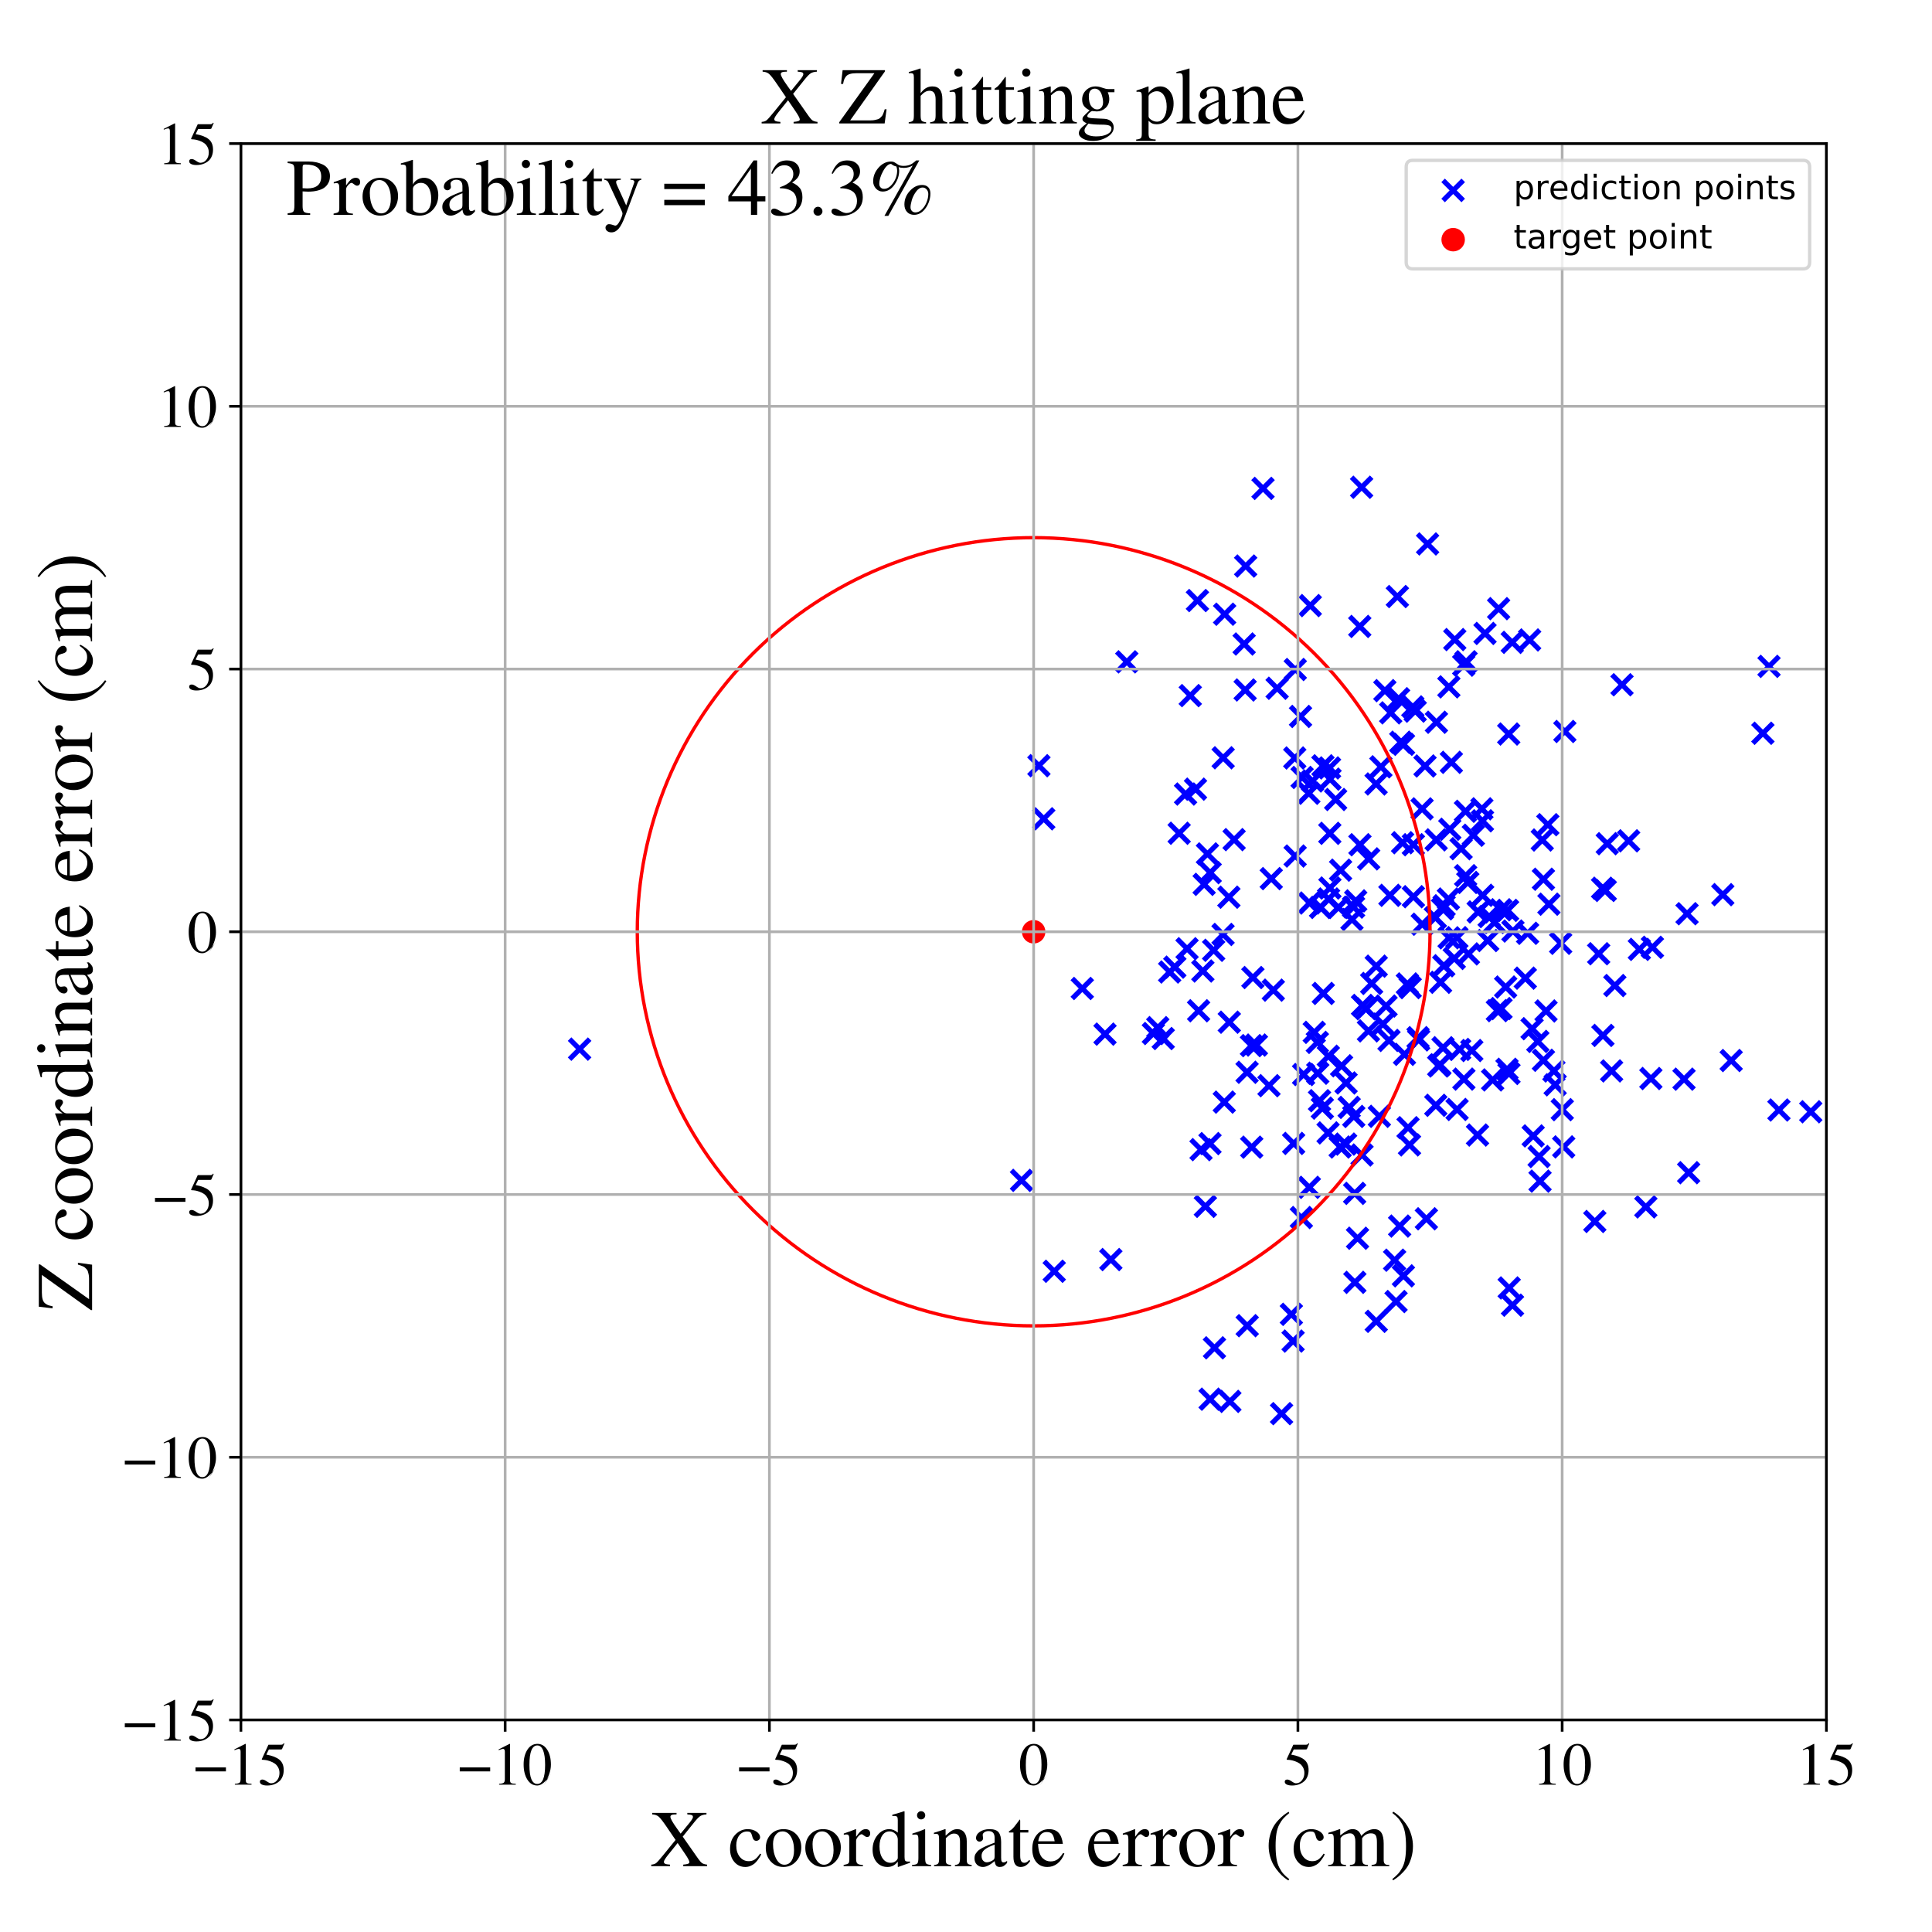 <?xml version="1.0" encoding="utf-8" standalone="no"?>
<!DOCTYPE svg PUBLIC "-//W3C//DTD SVG 1.1//EN"
  "http://www.w3.org/Graphics/SVG/1.1/DTD/svg11.dtd">
<!-- Created with matplotlib (https://matplotlib.org/) -->
<svg height="576pt" version="1.1" viewBox="0 0 576 576" width="576pt" xmlns="http://www.w3.org/2000/svg" xmlns:xlink="http://www.w3.org/1999/xlink">
 <defs>
  <style type="text/css">
*{stroke-linecap:butt;stroke-linejoin:round;}
  </style>
 </defs>
 <g id="figure_1">
  <g id="patch_1">
   <path d="M 0 576 
L 576 576 
L 576 0 
L 0 0 
z
" style="fill:#ffffff;"/>
  </g>
  <g id="axes_1">
   <g id="patch_2">
    <path d="M 71.822 512.784 
L 544.52 512.784 
L 544.52 42.802 
L 71.822 42.802 
z
" style="fill:#ffffff;"/>
   </g>
   <g id="PathCollection_1">
    <defs>
     <path d="M -3 3 
L 3 -3 
M -3 -3 
L 3 3 
" id="m928c922843" style="stroke:#0000ff;stroke-width:1.5;"/>
    </defs>
    <g clip-path="url(#pdedb056869)">
     <use style="fill:#0000ff;stroke:#0000ff;stroke-width:1.5;" x="361.835" xlink:href="#m928c922843" y="283.315"/>
     <use style="fill:#0000ff;stroke:#0000ff;stroke-width:1.5;" x="366.673" xlink:href="#m928c922843" y="417.807"/>
     <use style="fill:#0000ff;stroke:#0000ff;stroke-width:1.5;" x="490.685" xlink:href="#m928c922843" y="359.824"/>
     <use style="fill:#0000ff;stroke:#0000ff;stroke-width:1.5;" x="396.464" xlink:href="#m928c922843" y="248.445"/>
     <use style="fill:#0000ff;stroke:#0000ff;stroke-width:1.5;" x="419.786" xlink:href="#m928c922843" y="336.209"/>
     <use style="fill:#0000ff;stroke:#0000ff;stroke-width:1.5;" x="460.925" xlink:href="#m928c922843" y="301.408"/>
     <use style="fill:#0000ff;stroke:#0000ff;stroke-width:1.5;" x="456.038" xlink:href="#m928c922843" y="190.793"/>
     <use style="fill:#0000ff;stroke:#0000ff;stroke-width:1.5;" x="401.174" xlink:href="#m928c922843" y="341.095"/>
     <use style="fill:#0000ff;stroke:#0000ff;stroke-width:1.5;" x="386.131" xlink:href="#m928c922843" y="255.215"/>
     <use style="fill:#0000ff;stroke:#0000ff;stroke-width:1.5;" x="392.879" xlink:href="#m928c922843" y="319.968"/>
     <use style="fill:#0000ff;stroke:#0000ff;stroke-width:1.5;" x="364.671" xlink:href="#m928c922843" y="225.923"/>
     <use style="fill:#0000ff;stroke:#0000ff;stroke-width:1.5;" x="399.048" xlink:href="#m928c922843" y="270.541"/>
     <use style="fill:#0000ff;stroke:#0000ff;stroke-width:1.5;" x="530.364" xlink:href="#m928c922843" y="330.934"/>
     <use style="fill:#0000ff;stroke:#0000ff;stroke-width:1.5;" x="403.87" xlink:href="#m928c922843" y="355.788"/>
     <use style="fill:#0000ff;stroke:#0000ff;stroke-width:1.5;" x="350.26" xlink:href="#m928c922843" y="288.341"/>
     <use style="fill:#0000ff;stroke:#0000ff;stroke-width:1.5;" x="442.737" xlink:href="#m928c922843" y="188.851"/>
     <use style="fill:#0000ff;stroke:#0000ff;stroke-width:1.5;" x="360.739" xlink:href="#m928c922843" y="340.947"/>
     <use style="fill:#0000ff;stroke:#0000ff;stroke-width:1.5;" x="405.397" xlink:href="#m928c922843" y="186.765"/>
     <use style="fill:#0000ff;stroke:#0000ff;stroke-width:1.5;" x="357.004" xlink:href="#m928c922843" y="179.045"/>
     <use style="fill:#0000ff;stroke:#0000ff;stroke-width:1.5;" x="402.237" xlink:href="#m928c922843" y="330.156"/>
     <use style="fill:#0000ff;stroke:#0000ff;stroke-width:1.5;" x="431.827" xlink:href="#m928c922843" y="268.023"/>
     <use style="fill:#0000ff;stroke:#0000ff;stroke-width:1.5;" x="394.243" xlink:href="#m928c922843" y="330.381"/>
     <use style="fill:#0000ff;stroke:#0000ff;stroke-width:1.5;" x="371.225" xlink:href="#m928c922843" y="205.71"/>
     <use style="fill:#0000ff;stroke:#0000ff;stroke-width:1.5;" x="478.593" xlink:href="#m928c922843" y="265.471"/>
     <use style="fill:#0000ff;stroke:#0000ff;stroke-width:1.5;" x="371.802" xlink:href="#m928c922843" y="319.686"/>
     <use style="fill:#0000ff;stroke:#0000ff;stroke-width:1.5;" x="407.983" xlink:href="#m928c922843" y="307.342"/>
     <use style="fill:#0000ff;stroke:#0000ff;stroke-width:1.5;" x="441.975" xlink:href="#m928c922843" y="244.711"/>
     <use style="fill:#0000ff;stroke:#0000ff;stroke-width:1.5;" x="396.531" xlink:href="#m928c922843" y="232.283"/>
     <use style="fill:#0000ff;stroke:#0000ff;stroke-width:1.5;" x="404.729" xlink:href="#m928c922843" y="369.163"/>
     <use style="fill:#0000ff;stroke:#0000ff;stroke-width:1.5;" x="445.544" xlink:href="#m928c922843" y="275.026"/>
     <use style="fill:#0000ff;stroke:#0000ff;stroke-width:1.5;" x="391.828" xlink:href="#m928c922843" y="307.779"/>
     <use style="fill:#0000ff;stroke:#0000ff;stroke-width:1.5;" x="483.582" xlink:href="#m928c922843" y="204.15"/>
     <use style="fill:#0000ff;stroke:#0000ff;stroke-width:1.5;" x="406.222" xlink:href="#m928c922843" y="299.747"/>
     <use style="fill:#0000ff;stroke:#0000ff;stroke-width:1.5;" x="414.385" xlink:href="#m928c922843" y="266.932"/>
     <use style="fill:#0000ff;stroke:#0000ff;stroke-width:1.5;" x="459.811" xlink:href="#m928c922843" y="250.44"/>
     <use style="fill:#0000ff;stroke:#0000ff;stroke-width:1.5;" x="331.184" xlink:href="#m928c922843" y="375.521"/>
     <use style="fill:#0000ff;stroke:#0000ff;stroke-width:1.5;" x="428.933" xlink:href="#m928c922843" y="317.807"/>
     <use style="fill:#0000ff;stroke:#0000ff;stroke-width:1.5;" x="358.072" xlink:href="#m928c922843" y="342.747"/>
     <use style="fill:#0000ff;stroke:#0000ff;stroke-width:1.5;" x="461.468" xlink:href="#m928c922843" y="245.872"/>
     <use style="fill:#0000ff;stroke:#0000ff;stroke-width:1.5;" x="418.438" xlink:href="#m928c922843" y="221.898"/>
     <use style="fill:#0000ff;stroke:#0000ff;stroke-width:1.5;" x="418.162" xlink:href="#m928c922843" y="251.245"/>
     <use style="fill:#0000ff;stroke:#0000ff;stroke-width:1.5;" x="432.234" xlink:href="#m928c922843" y="247.235"/>
     <use style="fill:#0000ff;stroke:#0000ff;stroke-width:1.5;" x="405.952" xlink:href="#m928c922843" y="145.272"/>
     <use style="fill:#0000ff;stroke:#0000ff;stroke-width:1.5;" x="436.96" xlink:href="#m928c922843" y="261.073"/>
     <use style="fill:#0000ff;stroke:#0000ff;stroke-width:1.5;" x="380.763" xlink:href="#m928c922843" y="205.197"/>
     <use style="fill:#0000ff;stroke:#0000ff;stroke-width:1.5;" x="408.048" xlink:href="#m928c922843" y="256.059"/>
     <use style="fill:#0000ff;stroke:#0000ff;stroke-width:1.5;" x="403.609" xlink:href="#m928c922843" y="332.856"/>
     <use style="fill:#0000ff;stroke:#0000ff;stroke-width:1.5;" x="502.069" xlink:href="#m928c922843" y="321.736"/>
     <use style="fill:#0000ff;stroke:#0000ff;stroke-width:1.5;" x="446.796" xlink:href="#m928c922843" y="181.458"/>
     <use style="fill:#0000ff;stroke:#0000ff;stroke-width:1.5;" x="441.801" xlink:href="#m928c922843" y="241.137"/>
     <use style="fill:#0000ff;stroke:#0000ff;stroke-width:1.5;" x="356.425" xlink:href="#m928c922843" y="235.277"/>
     <use style="fill:#0000ff;stroke:#0000ff;stroke-width:1.5;" x="373.184" xlink:href="#m928c922843" y="342.011"/>
     <use style="fill:#0000ff;stroke:#0000ff;stroke-width:1.5;" x="410.265" xlink:href="#m928c922843" y="233.729"/>
     <use style="fill:#0000ff;stroke:#0000ff;stroke-width:1.5;" x="458.866" xlink:href="#m928c922843" y="344.807"/>
     <use style="fill:#0000ff;stroke:#0000ff;stroke-width:1.5;" x="386.171" xlink:href="#m928c922843" y="199.602"/>
     <use style="fill:#0000ff;stroke:#0000ff;stroke-width:1.5;" x="396.092" xlink:href="#m928c922843" y="268.02"/>
     <use style="fill:#0000ff;stroke:#0000ff;stroke-width:1.5;" x="488.749" xlink:href="#m928c922843" y="283.043"/>
     <use style="fill:#0000ff;stroke:#0000ff;stroke-width:1.5;" x="446.418" xlink:href="#m928c922843" y="301.306"/>
     <use style="fill:#0000ff;stroke:#0000ff;stroke-width:1.5;" x="460.151" xlink:href="#m928c922843" y="262.134"/>
     <use style="fill:#0000ff;stroke:#0000ff;stroke-width:1.5;" x="445.013" xlink:href="#m928c922843" y="321.964"/>
     <use style="fill:#0000ff;stroke:#0000ff;stroke-width:1.5;" x="454.748" xlink:href="#m928c922843" y="291.622"/>
     <use style="fill:#0000ff;stroke:#0000ff;stroke-width:1.5;" x="502.975" xlink:href="#m928c922843" y="272.414"/>
     <use style="fill:#0000ff;stroke:#0000ff;stroke-width:1.5;" x="399.972" xlink:href="#m928c922843" y="317.754"/>
     <use style="fill:#0000ff;stroke:#0000ff;stroke-width:1.5;" x="403.932" xlink:href="#m928c922843" y="382.314"/>
     <use style="fill:#0000ff;stroke:#0000ff;stroke-width:1.5;" x="440.504" xlink:href="#m928c922843" y="338.396"/>
     <use style="fill:#0000ff;stroke:#0000ff;stroke-width:1.5;" x="424.848" xlink:href="#m928c922843" y="228.364"/>
     <use style="fill:#0000ff;stroke:#0000ff;stroke-width:1.5;" x="449.806" xlink:href="#m928c922843" y="218.837"/>
     <use style="fill:#0000ff;stroke:#0000ff;stroke-width:1.5;" x="382.081" xlink:href="#m928c922843" y="421.461"/>
     <use style="fill:#0000ff;stroke:#0000ff;stroke-width:1.5;" x="416.975" xlink:href="#m928c922843" y="208.307"/>
     <use style="fill:#0000ff;stroke:#0000ff;stroke-width:1.5;" x="412.875" xlink:href="#m928c922843" y="205.902"/>
     <use style="fill:#0000ff;stroke:#0000ff;stroke-width:1.5;" x="457.1" xlink:href="#m928c922843" y="338.657"/>
     <use style="fill:#0000ff;stroke:#0000ff;stroke-width:1.5;" x="399.682" xlink:href="#m928c922843" y="259.43"/>
     <use style="fill:#0000ff;stroke:#0000ff;stroke-width:1.5;" x="391.322" xlink:href="#m928c922843" y="232.831"/>
     <use style="fill:#0000ff;stroke:#0000ff;stroke-width:1.5;" x="437.6" xlink:href="#m928c922843" y="263.086"/>
     <use style="fill:#0000ff;stroke:#0000ff;stroke-width:1.5;" x="373.103" xlink:href="#m928c922843" y="311.741"/>
     <use style="fill:#0000ff;stroke:#0000ff;stroke-width:1.5;" x="322.677" xlink:href="#m928c922843" y="294.699"/>
     <use style="fill:#0000ff;stroke:#0000ff;stroke-width:1.5;" x="476.624" xlink:href="#m928c922843" y="284.344"/>
     <use style="fill:#0000ff;stroke:#0000ff;stroke-width:1.5;" x="430.213" xlink:href="#m928c922843" y="312.366"/>
     <use style="fill:#0000ff;stroke:#0000ff;stroke-width:1.5;" x="390.358" xlink:href="#m928c922843" y="353.988"/>
     <use style="fill:#0000ff;stroke:#0000ff;stroke-width:1.5;" x="465.776" xlink:href="#m928c922843" y="330.828"/>
     <use style="fill:#0000ff;stroke:#0000ff;stroke-width:1.5;" x="449.292" xlink:href="#m928c922843" y="318.793"/>
     <use style="fill:#0000ff;stroke:#0000ff;stroke-width:1.5;" x="386.018" xlink:href="#m928c922843" y="225.979"/>
     <use style="fill:#0000ff;stroke:#0000ff;stroke-width:1.5;" x="447.472" xlink:href="#m928c922843" y="271.24"/>
     <use style="fill:#0000ff;stroke:#0000ff;stroke-width:1.5;" x="437.088" xlink:href="#m928c922843" y="197.297"/>
     <use style="fill:#0000ff;stroke:#0000ff;stroke-width:1.5;" x="463.277" xlink:href="#m928c922843" y="319.296"/>
     <use style="fill:#0000ff;stroke:#0000ff;stroke-width:1.5;" x="439.264" xlink:href="#m928c922843" y="249.022"/>
     <use style="fill:#0000ff;stroke:#0000ff;stroke-width:1.5;" x="527.408" xlink:href="#m928c922843" y="198.673"/>
     <use style="fill:#0000ff;stroke:#0000ff;stroke-width:1.5;" x="585.261" xlink:href="#m928c922843" y="289.946"/>
     <use style="fill:#0000ff;stroke:#0000ff;stroke-width:1.5;" x="370.927" xlink:href="#m928c922843" y="192"/>
     <use style="fill:#0000ff;stroke:#0000ff;stroke-width:1.5;" x="403.547" xlink:href="#m928c922843" y="270.44"/>
     <use style="fill:#0000ff;stroke:#0000ff;stroke-width:1.5;" x="412.294" xlink:href="#m928c922843" y="305.316"/>
     <use style="fill:#0000ff;stroke:#0000ff;stroke-width:1.5;" x="379.009" xlink:href="#m928c922843" y="261.947"/>
     <use style="fill:#0000ff;stroke:#0000ff;stroke-width:1.5;" x="435.17" xlink:href="#m928c922843" y="312.866"/>
     <use style="fill:#0000ff;stroke:#0000ff;stroke-width:1.5;" x="425.62" xlink:href="#m928c922843" y="162.167"/>
     <use style="fill:#0000ff;stroke:#0000ff;stroke-width:1.5;" x="492.648" xlink:href="#m928c922843" y="282.427"/>
     <use style="fill:#0000ff;stroke:#0000ff;stroke-width:1.5;" x="346.804" xlink:href="#m928c922843" y="309.627"/>
     <use style="fill:#0000ff;stroke:#0000ff;stroke-width:1.5;" x="405.444" xlink:href="#m928c922843" y="251.845"/>
     <use style="fill:#0000ff;stroke:#0000ff;stroke-width:1.5;" x="447.501" xlink:href="#m928c922843" y="300.687"/>
     <use style="fill:#0000ff;stroke:#0000ff;stroke-width:1.5;" x="416.609" xlink:href="#m928c922843" y="177.849"/>
     <use style="fill:#0000ff;stroke:#0000ff;stroke-width:1.5;" x="449.878" xlink:href="#m928c922843" y="320.04"/>
     <use style="fill:#0000ff;stroke:#0000ff;stroke-width:1.5;" x="421.216" xlink:href="#m928c922843" y="210.748"/>
     <use style="fill:#0000ff;stroke:#0000ff;stroke-width:1.5;" x="396.495" xlink:href="#m928c922843" y="264.75"/>
     <use style="fill:#0000ff;stroke:#0000ff;stroke-width:1.5;" x="393.396" xlink:href="#m928c922843" y="328.158"/>
     <use style="fill:#0000ff;stroke:#0000ff;stroke-width:1.5;" x="329.444" xlink:href="#m928c922843" y="308.309"/>
     <use style="fill:#0000ff;stroke:#0000ff;stroke-width:1.5;" x="359.986" xlink:href="#m928c922843" y="254.58"/>
     <use style="fill:#0000ff;stroke:#0000ff;stroke-width:1.5;" x="394.522" xlink:href="#m928c922843" y="296.18"/>
     <use style="fill:#0000ff;stroke:#0000ff;stroke-width:1.5;" x="451.063" xlink:href="#m928c922843" y="277.575"/>
     <use style="fill:#0000ff;stroke:#0000ff;stroke-width:1.5;" x="492.186" xlink:href="#m928c922843" y="321.546"/>
     <use style="fill:#0000ff;stroke:#0000ff;stroke-width:1.5;" x="387.985" xlink:href="#m928c922843" y="362.994"/>
     <use style="fill:#0000ff;stroke:#0000ff;stroke-width:1.5;" x="311.187" xlink:href="#m928c922843" y="244.113"/>
     <use style="fill:#0000ff;stroke:#0000ff;stroke-width:1.5;" x="304.548" xlink:href="#m928c922843" y="351.915"/>
     <use style="fill:#0000ff;stroke:#0000ff;stroke-width:1.5;" x="314.308" xlink:href="#m928c922843" y="379.014"/>
     <use style="fill:#0000ff;stroke:#0000ff;stroke-width:1.5;" x="365.112" xlink:href="#m928c922843" y="183.12"/>
     <use style="fill:#0000ff;stroke:#0000ff;stroke-width:1.5;" x="480.483" xlink:href="#m928c922843" y="319.282"/>
     <use style="fill:#0000ff;stroke:#0000ff;stroke-width:1.5;" x="359.368" xlink:href="#m928c922843" y="359.657"/>
     <use style="fill:#0000ff;stroke:#0000ff;stroke-width:1.5;" x="364.634" xlink:href="#m928c922843" y="278.594"/>
     <use style="fill:#0000ff;stroke:#0000ff;stroke-width:1.5;" x="455.437" xlink:href="#m928c922843" y="278.25"/>
     <use style="fill:#0000ff;stroke:#0000ff;stroke-width:1.5;" x="450.853" xlink:href="#m928c922843" y="191.512"/>
     <use style="fill:#0000ff;stroke:#0000ff;stroke-width:1.5;" x="424.023" xlink:href="#m928c922843" y="275.546"/>
     <use style="fill:#0000ff;stroke:#0000ff;stroke-width:1.5;" x="406.072" xlink:href="#m928c922843" y="344.352"/>
     <use style="fill:#0000ff;stroke:#0000ff;stroke-width:1.5;" x="429.486" xlink:href="#m928c922843" y="292.86"/>
     <use style="fill:#0000ff;stroke:#0000ff;stroke-width:1.5;" x="466.2" xlink:href="#m928c922843" y="341.932"/>
     <use style="fill:#0000ff;stroke:#0000ff;stroke-width:1.5;" x="354.865" xlink:href="#m928c922843" y="207.387"/>
     <use style="fill:#0000ff;stroke:#0000ff;stroke-width:1.5;" x="365.003" xlink:href="#m928c922843" y="328.58"/>
     <use style="fill:#0000ff;stroke:#0000ff;stroke-width:1.5;" x="438.803" xlink:href="#m928c922843" y="313.199"/>
     <use style="fill:#0000ff;stroke:#0000ff;stroke-width:1.5;" x="410.306" xlink:href="#m928c922843" y="288.047"/>
     <use style="fill:#0000ff;stroke:#0000ff;stroke-width:1.5;" x="436.435" xlink:href="#m928c922843" y="321.721"/>
     <use style="fill:#0000ff;stroke:#0000ff;stroke-width:1.5;" x="378.332" xlink:href="#m928c922843" y="323.681"/>
     <use style="fill:#0000ff;stroke:#0000ff;stroke-width:1.5;" x="456.77" xlink:href="#m928c922843" y="306.684"/>
     <use style="fill:#0000ff;stroke:#0000ff;stroke-width:1.5;" x="428.058" xlink:href="#m928c922843" y="329.533"/>
     <use style="fill:#0000ff;stroke:#0000ff;stroke-width:1.5;" x="449.946" xlink:href="#m928c922843" y="383.983"/>
     <use style="fill:#0000ff;stroke:#0000ff;stroke-width:1.5;" x="360.783" xlink:href="#m928c922843" y="417.146"/>
     <use style="fill:#0000ff;stroke:#0000ff;stroke-width:1.5;" x="353.906" xlink:href="#m928c922843" y="282.85"/>
     <use style="fill:#0000ff;stroke:#0000ff;stroke-width:1.5;" x="172.806" xlink:href="#m928c922843" y="312.788"/>
     <use style="fill:#0000ff;stroke:#0000ff;stroke-width:1.5;" x="387.739" xlink:href="#m928c922843" y="213.601"/>
     <use style="fill:#0000ff;stroke:#0000ff;stroke-width:1.5;" x="411.696" xlink:href="#m928c922843" y="228.619"/>
     <use style="fill:#0000ff;stroke:#0000ff;stroke-width:1.5;" x="362.078" xlink:href="#m928c922843" y="401.834"/>
     <use style="fill:#0000ff;stroke:#0000ff;stroke-width:1.5;" x="404.192" xlink:href="#m928c922843" y="268.581"/>
     <use style="fill:#0000ff;stroke:#0000ff;stroke-width:1.5;" x="422.958" xlink:href="#m928c922843" y="310.045"/>
     <use style="fill:#0000ff;stroke:#0000ff;stroke-width:1.5;" x="485.558" xlink:href="#m928c922843" y="250.678"/>
     <use style="fill:#0000ff;stroke:#0000ff;stroke-width:1.5;" x="390.438" xlink:href="#m928c922843" y="269.224"/>
     <use style="fill:#0000ff;stroke:#0000ff;stroke-width:1.5;" x="413.231" xlink:href="#m928c922843" y="299.931"/>
     <use style="fill:#0000ff;stroke:#0000ff;stroke-width:1.5;" x="396.379" xlink:href="#m928c922843" y="228.947"/>
     <use style="fill:#0000ff;stroke:#0000ff;stroke-width:1.5;" x="399.549" xlink:href="#m928c922843" y="341.968"/>
     <use style="fill:#0000ff;stroke:#0000ff;stroke-width:1.5;" x="388.646" xlink:href="#m928c922843" y="320.358"/>
     <use style="fill:#0000ff;stroke:#0000ff;stroke-width:1.5;" x="371.378" xlink:href="#m928c922843" y="168.762"/>
     <use style="fill:#0000ff;stroke:#0000ff;stroke-width:1.5;" x="395.947" xlink:href="#m928c922843" y="337.757"/>
     <use style="fill:#0000ff;stroke:#0000ff;stroke-width:1.5;" x="379.623" xlink:href="#m928c922843" y="295.2"/>
     <use style="fill:#0000ff;stroke:#0000ff;stroke-width:1.5;" x="394.415" xlink:href="#m928c922843" y="228.314"/>
     <use style="fill:#0000ff;stroke:#0000ff;stroke-width:1.5;" x="416.212" xlink:href="#m928c922843" y="388.04"/>
     <use style="fill:#0000ff;stroke:#0000ff;stroke-width:1.5;" x="436.911" xlink:href="#m928c922843" y="241.88"/>
     <use style="fill:#0000ff;stroke:#0000ff;stroke-width:1.5;" x="434.41" xlink:href="#m928c922843" y="330.77"/>
     <use style="fill:#0000ff;stroke:#0000ff;stroke-width:1.5;" x="410.313" xlink:href="#m928c922843" y="393.936"/>
     <use style="fill:#0000ff;stroke:#0000ff;stroke-width:1.5;" x="430.08" xlink:href="#m928c922843" y="270.951"/>
     <use style="fill:#0000ff;stroke:#0000ff;stroke-width:1.5;" x="434.347" xlink:href="#m928c922843" y="279.556"/>
     <use style="fill:#0000ff;stroke:#0000ff;stroke-width:1.5;" x="433.567" xlink:href="#m928c922843" y="285.734"/>
     <use style="fill:#0000ff;stroke:#0000ff;stroke-width:1.5;" x="562.46" xlink:href="#m928c922843" y="298.066"/>
     <use style="fill:#0000ff;stroke:#0000ff;stroke-width:1.5;" x="393.707" xlink:href="#m928c922843" y="270.542"/>
     <use style="fill:#0000ff;stroke:#0000ff;stroke-width:1.5;" x="425.258" xlink:href="#m928c922843" y="363.364"/>
     <use style="fill:#0000ff;stroke:#0000ff;stroke-width:1.5;" x="443.537" xlink:href="#m928c922843" y="280.409"/>
     <use style="fill:#0000ff;stroke:#0000ff;stroke-width:1.5;" x="442.036" xlink:href="#m928c922843" y="266.924"/>
     <use style="fill:#0000ff;stroke:#0000ff;stroke-width:1.5;" x="366.497" xlink:href="#m928c922843" y="304.753"/>
     <use style="fill:#0000ff;stroke:#0000ff;stroke-width:1.5;" x="560.744" xlink:href="#m928c922843" y="316.727"/>
     <use style="fill:#0000ff;stroke:#0000ff;stroke-width:1.5;" x="345.177" xlink:href="#m928c922843" y="306.378"/>
     <use style="fill:#0000ff;stroke:#0000ff;stroke-width:1.5;" x="385.521" xlink:href="#m928c922843" y="399.824"/>
     <use style="fill:#0000ff;stroke:#0000ff;stroke-width:1.5;" x="385.003" xlink:href="#m928c922843" y="391.851"/>
     <use style="fill:#0000ff;stroke:#0000ff;stroke-width:1.5;" x="392.749" xlink:href="#m928c922843" y="310.772"/>
     <use style="fill:#0000ff;stroke:#0000ff;stroke-width:1.5;" x="418.408" xlink:href="#m928c922843" y="380.373"/>
     <use style="fill:#0000ff;stroke:#0000ff;stroke-width:1.5;" x="360.802" xlink:href="#m928c922843" y="260.175"/>
     <use style="fill:#0000ff;stroke:#0000ff;stroke-width:1.5;" x="390.215" xlink:href="#m928c922843" y="236.498"/>
     <use style="fill:#0000ff;stroke:#0000ff;stroke-width:1.5;" x="433.723" xlink:href="#m928c922843" y="190.678"/>
     <use style="fill:#0000ff;stroke:#0000ff;stroke-width:1.5;" x="414.11" xlink:href="#m928c922843" y="310.187"/>
     <use style="fill:#0000ff;stroke:#0000ff;stroke-width:1.5;" x="475.473" xlink:href="#m928c922843" y="364.165"/>
     <use style="fill:#0000ff;stroke:#0000ff;stroke-width:1.5;" x="435.608" xlink:href="#m928c922843" y="253.03"/>
     <use style="fill:#0000ff;stroke:#0000ff;stroke-width:1.5;" x="428.254" xlink:href="#m928c922843" y="215.329"/>
     <use style="fill:#0000ff;stroke:#0000ff;stroke-width:1.5;" x="420.428" xlink:href="#m928c922843" y="294.445"/>
     <use style="fill:#0000ff;stroke:#0000ff;stroke-width:1.5;" x="449.469" xlink:href="#m928c922843" y="271.417"/>
     <use style="fill:#0000ff;stroke:#0000ff;stroke-width:1.5;" x="359.002" xlink:href="#m928c922843" y="263.657"/>
     <use style="fill:#0000ff;stroke:#0000ff;stroke-width:1.5;" x="450.934" xlink:href="#m928c922843" y="389.13"/>
     <use style="fill:#0000ff;stroke:#0000ff;stroke-width:1.5;" x="373.534" xlink:href="#m928c922843" y="291.441"/>
     <use style="fill:#0000ff;stroke:#0000ff;stroke-width:1.5;" x="477.889" xlink:href="#m928c922843" y="308.696"/>
     <use style="fill:#0000ff;stroke:#0000ff;stroke-width:1.5;" x="408.942" xlink:href="#m928c922843" y="293.201"/>
     <use style="fill:#0000ff;stroke:#0000ff;stroke-width:1.5;" x="420.225" xlink:href="#m928c922843" y="341.335"/>
     <use style="fill:#0000ff;stroke:#0000ff;stroke-width:1.5;" x="407.28" xlink:href="#m928c922843" y="300.728"/>
     <use style="fill:#0000ff;stroke:#0000ff;stroke-width:1.5;" x="436.388" xlink:href="#m928c922843" y="198.311"/>
     <use style="fill:#0000ff;stroke:#0000ff;stroke-width:1.5;" x="459.14" xlink:href="#m928c922843" y="352.139"/>
     <use style="fill:#0000ff;stroke:#0000ff;stroke-width:1.5;" x="418.735" xlink:href="#m928c922843" y="314.343"/>
     <use style="fill:#0000ff;stroke:#0000ff;stroke-width:1.5;" x="465.293" xlink:href="#m928c922843" y="281.232"/>
     <use style="fill:#0000ff;stroke:#0000ff;stroke-width:1.5;" x="396.021" xlink:href="#m928c922843" y="314.902"/>
     <use style="fill:#0000ff;stroke:#0000ff;stroke-width:1.5;" x="443.972" xlink:href="#m928c922843" y="273.256"/>
     <use style="fill:#0000ff;stroke:#0000ff;stroke-width:1.5;" x="556.858" xlink:href="#m928c922843" y="321.646"/>
     <use style="fill:#0000ff;stroke:#0000ff;stroke-width:1.5;" x="481.446" xlink:href="#m928c922843" y="293.828"/>
     <use style="fill:#0000ff;stroke:#0000ff;stroke-width:1.5;" x="463.646" xlink:href="#m928c922843" y="323.422"/>
     <use style="fill:#0000ff;stroke:#0000ff;stroke-width:1.5;" x="427.931" xlink:href="#m928c922843" y="273.558"/>
     <use style="fill:#0000ff;stroke:#0000ff;stroke-width:1.5;" x="421.386" xlink:href="#m928c922843" y="267.341"/>
     <use style="fill:#0000ff;stroke:#0000ff;stroke-width:1.5;" x="432.707" xlink:href="#m928c922843" y="227.278"/>
     <use style="fill:#0000ff;stroke:#0000ff;stroke-width:1.5;" x="374.575" xlink:href="#m928c922843" y="311.57"/>
     <use style="fill:#0000ff;stroke:#0000ff;stroke-width:1.5;" x="419.592" xlink:href="#m928c922843" y="293.345"/>
     <use style="fill:#0000ff;stroke:#0000ff;stroke-width:1.5;" x="428.171" xlink:href="#m928c922843" y="250.392"/>
     <use style="fill:#0000ff;stroke:#0000ff;stroke-width:1.5;" x="351.553" xlink:href="#m928c922843" y="248.424"/>
     <use style="fill:#0000ff;stroke:#0000ff;stroke-width:1.5;" x="437.795" xlink:href="#m928c922843" y="284.391"/>
     <use style="fill:#0000ff;stroke:#0000ff;stroke-width:1.5;" x="421.377" xlink:href="#m928c922843" y="251.842"/>
     <use style="fill:#0000ff;stroke:#0000ff;stroke-width:1.5;" x="432.028" xlink:href="#m928c922843" y="279.594"/>
     <use style="fill:#0000ff;stroke:#0000ff;stroke-width:1.5;" x="460.158" xlink:href="#m928c922843" y="316.11"/>
     <use style="fill:#0000ff;stroke:#0000ff;stroke-width:1.5;" x="417.625" xlink:href="#m928c922843" y="221.286"/>
     <use style="fill:#0000ff;stroke:#0000ff;stroke-width:1.5;" x="388.207" xlink:href="#m928c922843" y="231.79"/>
     <use style="fill:#0000ff;stroke:#0000ff;stroke-width:1.5;" x="477.782" xlink:href="#m928c922843" y="264.815"/>
     <use style="fill:#0000ff;stroke:#0000ff;stroke-width:1.5;" x="390.646" xlink:href="#m928c922843" y="180.546"/>
     <use style="fill:#0000ff;stroke:#0000ff;stroke-width:1.5;" x="503.451" xlink:href="#m928c922843" y="349.621"/>
     <use style="fill:#0000ff;stroke:#0000ff;stroke-width:1.5;" x="403.077" xlink:href="#m928c922843" y="274.131"/>
     <use style="fill:#0000ff;stroke:#0000ff;stroke-width:1.5;" x="431.959" xlink:href="#m928c922843" y="204.779"/>
     <use style="fill:#0000ff;stroke:#0000ff;stroke-width:1.5;" x="367.939" xlink:href="#m928c922843" y="250.324"/>
     <use style="fill:#0000ff;stroke:#0000ff;stroke-width:1.5;" x="440.695" xlink:href="#m928c922843" y="271.876"/>
     <use style="fill:#0000ff;stroke:#0000ff;stroke-width:1.5;" x="516.132" xlink:href="#m928c922843" y="316.185"/>
     <use style="fill:#0000ff;stroke:#0000ff;stroke-width:1.5;" x="357.348" xlink:href="#m928c922843" y="301.345"/>
     <use style="fill:#0000ff;stroke:#0000ff;stroke-width:1.5;" x="353.467" xlink:href="#m928c922843" y="236.732"/>
     <use style="fill:#0000ff;stroke:#0000ff;stroke-width:1.5;" x="461.793" xlink:href="#m928c922843" y="269.571"/>
     <use style="fill:#0000ff;stroke:#0000ff;stroke-width:1.5;" x="398.206" xlink:href="#m928c922843" y="238.361"/>
     <use style="fill:#0000ff;stroke:#0000ff;stroke-width:1.5;" x="466.543" xlink:href="#m928c922843" y="218.082"/>
     <use style="fill:#0000ff;stroke:#0000ff;stroke-width:1.5;" x="423.975" xlink:href="#m928c922843" y="241.153"/>
     <use style="fill:#0000ff;stroke:#0000ff;stroke-width:1.5;" x="335.938" xlink:href="#m928c922843" y="197.317"/>
     <use style="fill:#0000ff;stroke:#0000ff;stroke-width:1.5;" x="371.843" xlink:href="#m928c922843" y="395.236"/>
     <use style="fill:#0000ff;stroke:#0000ff;stroke-width:1.5;" x="309.74" xlink:href="#m928c922843" y="228.279"/>
     <use style="fill:#0000ff;stroke:#0000ff;stroke-width:1.5;" x="421.927" xlink:href="#m928c922843" y="212.016"/>
     <use style="fill:#0000ff;stroke:#0000ff;stroke-width:1.5;" x="358.617" xlink:href="#m928c922843" y="289.492"/>
     <use style="fill:#0000ff;stroke:#0000ff;stroke-width:1.5;" x="376.552" xlink:href="#m928c922843" y="145.611"/>
     <use style="fill:#0000ff;stroke:#0000ff;stroke-width:1.5;" x="401.316" xlink:href="#m928c922843" y="322.868"/>
     <use style="fill:#0000ff;stroke:#0000ff;stroke-width:1.5;" x="343.867" xlink:href="#m928c922843" y="308.129"/>
     <use style="fill:#0000ff;stroke:#0000ff;stroke-width:1.5;" x="539.855" xlink:href="#m928c922843" y="331.456"/>
     <use style="fill:#0000ff;stroke:#0000ff;stroke-width:1.5;" x="422.762" xlink:href="#m928c922843" y="309.361"/>
     <use style="fill:#0000ff;stroke:#0000ff;stroke-width:1.5;" x="348.718" xlink:href="#m928c922843" y="289.792"/>
     <use style="fill:#0000ff;stroke:#0000ff;stroke-width:1.5;" x="525.581" xlink:href="#m928c922843" y="218.61"/>
     <use style="fill:#0000ff;stroke:#0000ff;stroke-width:1.5;" x="411.237" xlink:href="#m928c922843" y="332.819"/>
     <use style="fill:#0000ff;stroke:#0000ff;stroke-width:1.5;" x="417.287" xlink:href="#m928c922843" y="365.541"/>
     <use style="fill:#0000ff;stroke:#0000ff;stroke-width:1.5;" x="430.444" xlink:href="#m928c922843" y="287.924"/>
     <use style="fill:#0000ff;stroke:#0000ff;stroke-width:1.5;" x="458.474" xlink:href="#m928c922843" y="310.486"/>
     <use style="fill:#0000ff;stroke:#0000ff;stroke-width:1.5;" x="415.79" xlink:href="#m928c922843" y="375.709"/>
     <use style="fill:#0000ff;stroke:#0000ff;stroke-width:1.5;" x="429.293" xlink:href="#m928c922843" y="317.453"/>
     <use style="fill:#0000ff;stroke:#0000ff;stroke-width:1.5;" x="479.186" xlink:href="#m928c922843" y="251.535"/>
     <use style="fill:#0000ff;stroke:#0000ff;stroke-width:1.5;" x="430.543" xlink:href="#m928c922843" y="270.043"/>
     <use style="fill:#0000ff;stroke:#0000ff;stroke-width:1.5;" x="385.685" xlink:href="#m928c922843" y="340.899"/>
     <use style="fill:#0000ff;stroke:#0000ff;stroke-width:1.5;" x="366.373" xlink:href="#m928c922843" y="267.483"/>
     <use style="fill:#0000ff;stroke:#0000ff;stroke-width:1.5;" x="448.892" xlink:href="#m928c922843" y="294.271"/>
     <use style="fill:#0000ff;stroke:#0000ff;stroke-width:1.5;" x="513.63" xlink:href="#m928c922843" y="266.726"/>
     <use style="fill:#0000ff;stroke:#0000ff;stroke-width:1.5;" x="414.621" xlink:href="#m928c922843" y="212.527"/>
    </g>
   </g>
   <g id="PathCollection_2">
    <defs>
     <path d="M 0 3 
C 0.796 3 1.559 2.684 2.121 2.121 
C 2.684 1.559 3 0.796 3 0 
C 3 -0.796 2.684 -1.559 2.121 -2.121 
C 1.559 -2.684 0.796 -3 0 -3 
C -0.796 -3 -1.559 -2.684 -2.121 -2.121 
C -2.684 -1.559 -3 -0.796 -3 0 
C -3 0.796 -2.684 1.559 -2.121 2.121 
C -1.559 2.684 -0.796 3 0 3 
z
" id="mb2b009c2b6" style="stroke:#ff0000;"/>
    </defs>
    <g clip-path="url(#pdedb056869)">
     <use style="fill:#ff0000;stroke:#ff0000;" x="308.171" xlink:href="#mb2b009c2b6" y="277.793"/>
    </g>
   </g>
   <g id="patch_3">
    <path clip-path="url(#pdedb056869)" d="M 308.171 395.288 
C 339.511 395.288 369.572 382.908 391.733 360.875 
C 413.894 338.841 426.346 308.953 426.346 277.793 
C 426.346 246.633 413.894 216.745 391.733 194.711 
C 369.572 172.677 339.511 160.297 308.171 160.297 
C 276.831 160.297 246.77 172.677 224.609 194.711 
C 202.448 216.745 189.997 246.633 189.997 277.793 
C 189.997 308.953 202.448 338.841 224.609 360.875 
C 246.77 382.908 276.831 395.288 308.171 395.288 
z
" style="fill:none;stroke:#ff0000;stroke-linejoin:miter;"/>
   </g>
   <g id="matplotlib.axis_1">
    <g id="xtick_1">
     <g id="line2d_1">
      <path clip-path="url(#pdedb056869)" d="M 71.822 512.784 
L 71.822 42.802 
" style="fill:none;stroke:#b0b0b0;stroke-linecap:square;stroke-width:0.8;"/>
     </g>
     <g id="line2d_2">
      <defs>
       <path d="M 0 0 
L 0 3.5 
" id="m4b9d7ac2b2" style="stroke:#000000;stroke-width:0.8;"/>
      </defs>
      <g>
       <use style="stroke:#000000;stroke-width:0.8;" x="71.822" xlink:href="#m4b9d7ac2b2" y="512.784"/>
      </g>
     </g>
     <g id="text_1">
      <!-- −15 -->
      <defs>
       <path d="M 3 22 
L 3 28.594 
L 53.406 28.594 
L 53.406 22 
z
" id="FreeSerif-8722"/>
       <path d="M 18.297 59.297 
Q 16.5 59.297 11.094 57.094 
L 11.094 58.5 
L 29.094 67.594 
L 29.906 67.406 
L 29.906 7.406 
Q 29.906 3.797 31.703 2.688 
Q 33.5 1.594 39.406 1.5 
L 39.406 0 
L 11.797 0 
L 11.797 1.5 
Q 17.406 1.703 19.344 3.141 
Q 21.297 4.594 21.297 9.297 
L 21.297 54.594 
Q 21.297 59.297 18.297 59.297 
z
" id="FreeSerif-49"/>
       <path d="M 35.703 19.406 
Q 35.703 24.703 33.344 28.797 
Q 31 32.906 27.641 35.156 
Q 24.297 37.406 20.141 38.844 
Q 16 40.297 12.953 40.75 
Q 9.906 41.203 7.594 41.203 
Q 6.406 41.203 6.406 42 
Q 6.406 42.297 6.5 42.5 
L 17.406 66.203 
L 38.297 66.203 
Q 39.906 66.203 40.844 66.703 
Q 41.797 67.203 42.906 68.797 
L 43.797 68.094 
L 40 59.203 
Q 39.594 58.297 37.703 58.297 
L 18.094 58.297 
L 13.906 49.797 
Q 28.5 47.203 35.594 41.344 
Q 42.703 35.5 42.703 24.203 
Q 42.703 18.297 40.844 13.688 
Q 39 9.094 36.141 6.297 
Q 33.297 3.5 29.547 1.703 
Q 25.797 -0.094 22.344 -0.75 
Q 18.906 -1.406 15.406 -1.406 
Q 9.797 -1.406 6.5 0.25 
Q 3.203 1.906 3.203 4.797 
Q 3.203 8.5 7.5 8.5 
Q 10.297 8.5 14.75 5.391 
Q 19.203 2.297 21.797 2.297 
Q 27.703 2.297 31.703 7.25 
Q 35.703 12.203 35.703 19.406 
z
" id="FreeSerif-53"/>
      </defs>
      <g transform="translate(57.746 532.077)scale(0.18 -0.18)">
       <use xlink:href="#FreeSerif-8722"/>
       <use x="56.4" xlink:href="#FreeSerif-49"/>
       <use x="106.4" xlink:href="#FreeSerif-53"/>
      </g>
     </g>
    </g>
    <g id="xtick_2">
     <g id="line2d_3">
      <path clip-path="url(#pdedb056869)" d="M 150.605 512.784 
L 150.605 42.802 
" style="fill:none;stroke:#b0b0b0;stroke-linecap:square;stroke-width:0.8;"/>
     </g>
     <g id="line2d_4">
      <g>
       <use style="stroke:#000000;stroke-width:0.8;" x="150.605" xlink:href="#m4b9d7ac2b2" y="512.784"/>
      </g>
     </g>
     <g id="text_2">
      <!-- −10 -->
      <defs>
       <path d="M 47.594 17.797 
Q 35.203 -1.406 25 -1.406 
Q 14.797 -1.406 8.594 8.391 
Q 2.406 18.203 2.406 33.594 
Q 2.406 48.094 8.594 57.844 
Q 14.797 67.594 25.406 67.594 
Q 35.203 67.594 41.391 58 
Q 47.594 48.406 47.594 33 
Q 47.594 17.797 35.203 -1.406 
z
M 25.094 65 
Q 12 65 12 32.703 
Q 12 1.203 25 1.203 
Q 38 1.203 38 32.797 
Q 38 48.5 34.703 56.75 
Q 31.406 65 25.094 65 
z
" id="FreeSerif-48"/>
      </defs>
      <g transform="translate(136.529 532.077)scale(0.18 -0.18)">
       <use xlink:href="#FreeSerif-8722"/>
       <use x="56.4" xlink:href="#FreeSerif-49"/>
       <use x="106.4" xlink:href="#FreeSerif-48"/>
      </g>
     </g>
    </g>
    <g id="xtick_3">
     <g id="line2d_5">
      <path clip-path="url(#pdedb056869)" d="M 229.388 512.784 
L 229.388 42.802 
" style="fill:none;stroke:#b0b0b0;stroke-linecap:square;stroke-width:0.8;"/>
     </g>
     <g id="line2d_6">
      <g>
       <use style="stroke:#000000;stroke-width:0.8;" x="229.388" xlink:href="#m4b9d7ac2b2" y="512.784"/>
      </g>
     </g>
     <g id="text_3">
      <!-- −5 -->
      <g transform="translate(219.812 532.077)scale(0.18 -0.18)">
       <use xlink:href="#FreeSerif-8722"/>
       <use x="56.4" xlink:href="#FreeSerif-53"/>
      </g>
     </g>
    </g>
    <g id="xtick_4">
     <g id="line2d_7">
      <path clip-path="url(#pdedb056869)" d="M 308.171 512.784 
L 308.171 42.802 
" style="fill:none;stroke:#b0b0b0;stroke-linecap:square;stroke-width:0.8;"/>
     </g>
     <g id="line2d_8">
      <g>
       <use style="stroke:#000000;stroke-width:0.8;" x="308.171" xlink:href="#m4b9d7ac2b2" y="512.784"/>
      </g>
     </g>
     <g id="text_4">
      <!-- 0 -->
      <g transform="translate(303.671 532.077)scale(0.18 -0.18)">
       <use xlink:href="#FreeSerif-48"/>
      </g>
     </g>
    </g>
    <g id="xtick_5">
     <g id="line2d_9">
      <path clip-path="url(#pdedb056869)" d="M 386.954 512.784 
L 386.954 42.802 
" style="fill:none;stroke:#b0b0b0;stroke-linecap:square;stroke-width:0.8;"/>
     </g>
     <g id="line2d_10">
      <g>
       <use style="stroke:#000000;stroke-width:0.8;" x="386.954" xlink:href="#m4b9d7ac2b2" y="512.784"/>
      </g>
     </g>
     <g id="text_5">
      <!-- 5 -->
      <g transform="translate(382.454 532.077)scale(0.18 -0.18)">
       <use xlink:href="#FreeSerif-53"/>
      </g>
     </g>
    </g>
    <g id="xtick_6">
     <g id="line2d_11">
      <path clip-path="url(#pdedb056869)" d="M 465.737 512.784 
L 465.737 42.802 
" style="fill:none;stroke:#b0b0b0;stroke-linecap:square;stroke-width:0.8;"/>
     </g>
     <g id="line2d_12">
      <g>
       <use style="stroke:#000000;stroke-width:0.8;" x="465.737" xlink:href="#m4b9d7ac2b2" y="512.784"/>
      </g>
     </g>
     <g id="text_6">
      <!-- 10 -->
      <g transform="translate(456.737 532.077)scale(0.18 -0.18)">
       <use xlink:href="#FreeSerif-49"/>
       <use x="50" xlink:href="#FreeSerif-48"/>
      </g>
     </g>
    </g>
    <g id="xtick_7">
     <g id="line2d_13">
      <path clip-path="url(#pdedb056869)" d="M 544.52 512.784 
L 544.52 42.802 
" style="fill:none;stroke:#b0b0b0;stroke-linecap:square;stroke-width:0.8;"/>
     </g>
     <g id="line2d_14">
      <g>
       <use style="stroke:#000000;stroke-width:0.8;" x="544.52" xlink:href="#m4b9d7ac2b2" y="512.784"/>
      </g>
     </g>
     <g id="text_7">
      <!-- 15 -->
      <g transform="translate(535.52 532.077)scale(0.18 -0.18)">
       <use xlink:href="#FreeSerif-49"/>
       <use x="50" xlink:href="#FreeSerif-53"/>
      </g>
     </g>
    </g>
    <g id="text_8">
     <!-- X coordinate error (cm) -->
     <defs>
      <path d="M 69.594 66.203 
L 69.594 64.297 
Q 64.703 64 62.047 62.344 
Q 59.406 60.703 54.703 54.906 
L 40.094 36.703 
L 59.297 9.297 
Q 62.297 5 64.297 3.703 
Q 66.297 2.406 70.406 1.906 
L 70.406 0 
L 40.703 0 
L 40.703 1.906 
Q 44.797 2.297 46.594 2.938 
Q 48.406 3.594 48.406 5 
Q 48.406 7.203 43.297 14.797 
L 33.797 28.797 
L 21.906 14 
Q 16.703 7.5 16.703 5.406 
Q 16.703 3.703 18.297 2.953 
Q 19.906 2.203 24.297 1.906 
L 24.297 0 
L 1 0 
L 1 1.906 
Q 4.906 2.203 7 3.797 
Q 9.094 5.406 15.5 13.297 
L 31.203 32.594 
L 20.297 48.594 
Q 13.297 58.906 10.25 61.5 
Q 7.203 64.094 2.203 64.297 
L 2.203 66.203 
L 32.406 66.203 
L 32.406 64.297 
L 29.594 64.203 
Q 24.797 64.094 24.797 61.297 
Q 24.797 58.094 33.297 46.297 
L 37.5 40.406 
L 48.797 54.203 
Q 52.797 59.203 52.797 61.094 
Q 52.797 62.797 51.344 63.438 
Q 49.906 64.094 45.797 64.297 
L 45.797 66.203 
z
" id="FreeSerif-88"/>
      <path id="FreeSerif-32"/>
      <path d="M 2.5 21.297 
Q 2.5 32.406 9.047 39.203 
Q 15.594 46 24.406 46 
Q 30.703 46 35.25 42.953 
Q 39.797 39.906 39.797 35.703 
Q 39.797 34 38.391 32.75 
Q 37 31.5 35 31.5 
Q 31.594 31.5 30.297 36.094 
L 29.703 38.297 
Q 28.906 41.094 27.703 42.094 
Q 26.5 43.094 23.797 43.094 
Q 17.703 43.094 13.953 38.25 
Q 10.203 33.406 10.203 25.703 
Q 10.203 17.094 14.547 11.641 
Q 18.906 6.203 25.703 6.203 
Q 30 6.203 33.094 8.25 
Q 36.203 10.297 39.797 15.594 
L 41.203 14.703 
Q 40.203 12.703 39.453 11.391 
Q 38.703 10.094 36.75 7.5 
Q 34.797 4.906 32.891 3.297 
Q 31 1.703 27.891 0.344 
Q 24.797 -1 21.5 -1 
Q 13.203 -1 7.844 5.25 
Q 2.5 11.5 2.5 21.297 
z
" id="FreeSerif-99"/>
      <path d="M 24.594 46 
Q 34.203 46 40.391 39.594 
Q 46.594 33.203 46.594 23.406 
Q 46.594 13 40.188 6 
Q 33.797 -1 24.391 -1 
Q 15 -1 8.75 5.75 
Q 2.5 12.5 2.5 22.594 
Q 2.5 32.906 8.641 39.453 
Q 14.797 46 24.594 46 
z
M 11.5 27.5 
Q 11.5 16.797 15.391 9.297 
Q 19.297 1.797 25.594 1.797 
Q 31.203 1.797 34.391 6.594 
Q 37.594 11.406 37.594 19.906 
Q 37.594 30.203 33.594 36.703 
Q 29.594 43.203 23.297 43.203 
Q 18 43.203 14.75 38.891 
Q 11.5 34.594 11.5 27.5 
z
" id="FreeSerif-111"/>
      <path d="M 30.094 36.203 
Q 28.594 36.203 26.391 37.953 
Q 24.203 39.703 23.5 39.703 
Q 21.5 39.703 19 36.797 
Q 16.5 33.906 16.5 31.5 
L 16.5 9 
Q 16.5 4.703 18.203 3.203 
Q 19.906 1.703 25 1.5 
L 25 0 
L 1 0 
L 1 1.5 
Q 5.797 2.406 6.938 3.5 
Q 8.094 4.594 8.094 8.406 
L 8.094 33.406 
Q 8.094 36.703 7.344 38.047 
Q 6.594 39.406 4.703 39.406 
Q 3.094 39.406 1.203 39 
L 1.203 40.594 
Q 9.203 43.203 16 46 
L 16.5 45.797 
L 16.5 36.594 
Q 20.203 41.906 22.797 43.953 
Q 25.406 46 28.5 46 
Q 31.094 46 32.547 44.594 
Q 34 43.203 34 40.703 
Q 34 38.594 32.953 37.391 
Q 31.906 36.203 30.094 36.203 
z
" id="FreeSerif-114"/>
      <path d="M 34.203 -1 
L 33.797 -0.703 
L 33.797 5.703 
Q 29 -1 21 -1 
Q 12.703 -1 7.594 4.953 
Q 2.5 10.906 2.5 20.5 
Q 2.5 31.094 8.594 38.547 
Q 14.703 46 23.297 46 
Q 28.703 46 33.797 41.703 
L 33.797 57.297 
Q 33.797 60.406 32.891 61.406 
Q 32 62.406 29.203 62.406 
Q 27.797 62.406 27 62.297 
L 27 63.906 
Q 36.094 66.297 41.703 68.297 
L 42.203 68.094 
L 42.203 11.406 
Q 42.203 7.906 43.047 6.797 
Q 43.906 5.703 46.594 5.703 
Q 47.094 5.703 48.906 5.797 
L 48.906 4.203 
z
M 24.906 4.203 
Q 28.703 4.203 31.25 6.344 
Q 33.797 8.5 33.797 10.203 
L 33.797 33.203 
Q 33.797 37.203 30.688 40.203 
Q 27.594 43.203 23.594 43.203 
Q 17.906 43.203 14.5 38.094 
Q 11.094 33 11.094 24.5 
Q 11.094 15.297 14.891 9.75 
Q 18.703 4.203 24.906 4.203 
z
" id="FreeSerif-100"/>
      <path d="M 6.203 39.297 
Q 4 39.297 2 39 
L 2 40.5 
Q 9 42.5 17.5 46 
L 17.906 45.703 
L 17.906 10.203 
Q 17.906 4.797 19.156 3.344 
Q 20.406 1.906 25.297 1.5 
L 25.297 0 
L 1.594 0 
L 1.594 1.5 
Q 6.797 1.797 8.141 3.297 
Q 9.5 4.797 9.5 10.203 
L 9.5 33.406 
Q 9.5 36.703 8.75 38 
Q 8 39.297 6.203 39.297 
z
M 12.797 68.297 
Q 15 68.297 16.5 66.797 
Q 18 65.297 18 63.203 
Q 18 61 16.5 59.547 
Q 15 58.094 12.797 58.094 
Q 10.703 58.094 9.25 59.594 
Q 7.797 61.094 7.797 63.188 
Q 7.797 65.297 9.297 66.797 
Q 10.797 68.297 12.797 68.297 
z
" id="FreeSerif-105"/>
      <path d="M 1 39.797 
L 1 41.5 
Q 8.406 43.703 14.797 46 
L 15.5 45.797 
L 15.5 37.906 
Q 20.594 42.703 23.547 44.344 
Q 26.5 46 30 46 
Q 35.5 46 38.641 42.047 
Q 41.797 38.094 41.797 31 
L 41.797 8.094 
Q 41.797 4.406 43 3.156 
Q 44.203 1.906 47.906 1.5 
L 47.906 0 
L 27.094 0 
L 27.094 1.5 
Q 30.906 1.797 32.156 3.5 
Q 33.406 5.203 33.406 9.906 
L 33.406 30.797 
Q 33.406 40.5 26.094 40.5 
Q 23.594 40.5 21.5 39.344 
Q 19.406 38.203 15.797 34.797 
L 15.797 6.703 
Q 15.797 4 17.188 2.891 
Q 18.594 1.797 22.406 1.5 
L 22.406 0 
L 1.203 0 
L 1.203 1.5 
Q 5 1.797 6.203 3.25 
Q 7.406 4.703 7.406 9 
L 7.406 33.797 
Q 7.406 37.5 6.594 38.844 
Q 5.797 40.203 3.703 40.203 
Q 1.797 40.203 1 39.797 
z
" id="FreeSerif-110"/>
      <path d="M 2.5 9.703 
Q 2.5 11.5 2.891 13.047 
Q 3.297 14.594 4.297 15.938 
Q 5.297 17.297 6.188 18.391 
Q 7.094 19.5 8.891 20.641 
Q 10.703 21.797 11.891 22.547 
Q 13.094 23.297 15.547 24.344 
Q 18 25.406 19.297 25.953 
Q 20.594 26.5 23.391 27.594 
Q 26.203 28.703 27.5 29.203 
L 27.5 35.297 
Q 27.5 43.594 19.906 43.594 
Q 16.906 43.594 14.797 42.141 
Q 12.703 40.703 12.703 38.703 
Q 12.703 37.906 12.953 36.5 
Q 13.203 35.094 13.203 34.703 
Q 13.203 33 11.844 31.75 
Q 10.5 30.5 8.703 30.5 
Q 7 30.5 5.703 31.797 
Q 4.406 33.094 4.406 34.797 
Q 4.406 39.5 9.25 42.75 
Q 14.094 46 21.203 46 
Q 29.406 46 32.5 42.047 
Q 35.594 38.094 35.594 30 
L 35.594 10.5 
Q 35.594 7.203 36.25 5.953 
Q 36.906 4.703 38.594 4.703 
Q 40.703 4.703 43 6.594 
L 43 4 
Q 40.406 1.094 38.453 0.047 
Q 36.5 -1 34 -1 
Q 30.906 -1 29.453 0.703 
Q 28 2.406 27.594 6.297 
Q 19 -1 13 -1 
Q 8.406 -1 5.453 2 
Q 2.5 5 2.5 9.703 
z
M 27.5 12.297 
L 27.5 26.797 
Q 18.5 23.5 14.891 20.391 
Q 11.297 17.297 11.297 12.906 
Q 11.297 8.797 13.297 6.797 
Q 15.297 4.797 17.594 4.797 
Q 21 4.797 24.906 7.094 
Q 26.5 8 27 9 
Q 27.5 10 27.5 12.297 
z
" id="FreeSerif-97"/>
      <path d="M 25.906 45 
L 25.906 41.797 
L 15.797 41.797 
L 15.797 13.203 
Q 15.797 8.5 17 6.344 
Q 18.203 4.203 21 4.203 
Q 24.094 4.203 27 7.703 
L 28.297 6.594 
Q 23.5 -1 16.297 -1 
Q 7.406 -1 7.406 11.703 
L 7.406 41.797 
L 2.094 41.797 
Q 1.703 42.094 1.703 42.5 
Q 1.703 43 2 43.297 
Q 2.297 43.594 3.141 44.141 
Q 4 44.703 5.203 45.641 
Q 6.406 46.594 8.5 49.094 
Q 10.594 51.594 13.094 55.094 
Q 14.703 57.406 15.094 57.906 
Q 15.797 57.906 15.797 56.594 
L 15.797 45 
z
" id="FreeSerif-116"/>
      <path d="M 9.703 27.703 
Q 9.906 21.406 11.406 16.844 
Q 12.906 12.297 15.297 10.047 
Q 17.703 7.797 20.141 6.844 
Q 22.594 5.906 25.297 5.906 
Q 30.094 5.906 33.641 8.297 
Q 37.203 10.703 40.797 16.406 
L 42.406 15.703 
Q 39.297 7.594 33.797 3.297 
Q 28.297 -1 21.203 -1 
Q 12.594 -1 7.547 5.047 
Q 2.5 11.094 2.5 21.406 
Q 2.5 32.5 8.344 39.25 
Q 14.203 46 23.406 46 
Q 31 46 35.203 41.453 
Q 39.406 36.906 40.5 27.703 
z
M 9.906 30.906 
L 30.297 30.906 
Q 29.297 37.406 27.188 39.906 
Q 25.094 42.406 20.5 42.406 
Q 11.5 42.406 9.906 30.906 
z
" id="FreeSerif-101"/>
      <path d="M 29.203 -17.703 
Q 26.594 -16.094 23.797 -13.844 
Q 21 -11.594 17.453 -7.594 
Q 13.906 -3.594 11.203 0.953 
Q 8.5 5.5 6.641 11.891 
Q 4.797 18.297 4.797 25.203 
Q 4.797 32.406 6.641 38.844 
Q 8.5 45.297 11 49.547 
Q 13.5 53.797 17.344 57.75 
Q 21.203 61.703 23.703 63.594 
Q 26.203 65.5 29.5 67.594 
L 30.406 66 
Q 26 62.406 23.297 59.5 
Q 20.594 56.594 18.094 51.938 
Q 15.594 47.297 14.5 40.844 
Q 13.406 34.406 13.406 25.5 
Q 13.406 16.203 14.5 9.5 
Q 15.594 2.797 18.094 -1.953 
Q 20.594 -6.703 23.297 -9.703 
Q 26 -12.703 30.406 -16.094 
z
" id="FreeSerif-40"/>
      <path d="M 1.297 39.797 
L 1.297 41.5 
Q 8.5 43.5 15.297 46 
L 16 45.797 
L 16 38.297 
Q 22.203 43 25.203 44.5 
Q 28.203 46 31.5 46 
Q 39.406 46 42.094 37.594 
Q 49.906 46 58.406 46 
Q 70 46 70 28.203 
L 70 7.594 
Q 70 2 74.297 1.703 
L 76.906 1.5 
L 76.906 0 
L 55 0 
L 55 1.5 
Q 59.406 2 60.5 3.203 
Q 61.594 4.406 61.594 8.703 
L 61.594 29.797 
Q 61.594 36 60 38.391 
Q 58.406 40.797 54.094 40.797 
Q 47.5 40.797 43.203 34.703 
L 43.203 9.5 
Q 43.203 4.797 44.641 3.188 
Q 46.094 1.594 50.406 1.5 
L 50.406 0 
L 28 0 
L 28 1.5 
Q 32.297 1.797 33.547 3.094 
Q 34.797 4.406 34.797 8.594 
L 34.797 30.297 
Q 34.797 40.797 28.203 40.797 
Q 25.406 40.797 21.953 39.391 
Q 18.5 38 16.406 34.906 
L 16.406 6.703 
Q 16.406 3.797 17.797 2.75 
Q 19.203 1.703 23.203 1.5 
L 23.203 0 
L 1 0 
L 1 1.5 
Q 5.203 1.594 6.594 3 
Q 8 4.406 8 8.5 
L 8 33.797 
Q 8 37.406 7.25 38.797 
Q 6.5 40.203 4.5 40.203 
Q 3 40.203 1.297 39.797 
z
" id="FreeSerif-109"/>
      <path d="M 4.047 67.703 
Q 6.656 66.094 9.453 63.844 
Q 12.25 61.594 15.797 57.594 
Q 19.344 53.594 22.047 49.047 
Q 24.75 44.5 26.594 38.094 
Q 28.453 31.703 28.453 24.797 
Q 28.453 17.594 26.594 11.141 
Q 24.75 4.703 22.25 0.453 
Q 19.75 -3.797 15.891 -7.75 
Q 12.047 -11.703 9.547 -13.594 
Q 7.047 -15.5 3.75 -17.594 
L 2.844 -16 
Q 7.25 -12.406 9.953 -9.5 
Q 12.656 -6.594 15.156 -1.938 
Q 17.656 2.703 18.75 9.141 
Q 19.844 15.594 19.844 24.5 
Q 19.844 33.797 18.75 40.5 
Q 17.656 47.203 15.156 51.953 
Q 12.656 56.703 9.953 59.703 
Q 7.25 62.703 2.844 66.094 
z
" id="FreeSerif-41"/>
     </defs>
     <g transform="translate(193.922 556.375)scale(0.24 -0.24)">
      <use xlink:href="#FreeSerif-88"/>
      <use x="71.4" xlink:href="#FreeSerif-32"/>
      <use x="96.4" xlink:href="#FreeSerif-99"/>
      <use x="140.784" xlink:href="#FreeSerif-111"/>
      <use x="189.884" xlink:href="#FreeSerif-111"/>
      <use x="238.969" xlink:href="#FreeSerif-114"/>
      <use x="273.453" xlink:href="#FreeSerif-100"/>
      <use x="323.353" xlink:href="#FreeSerif-105"/>
      <use x="351.137" xlink:href="#FreeSerif-110"/>
      <use x="400.037" xlink:href="#FreeSerif-97"/>
      <use x="443.522" xlink:href="#FreeSerif-116"/>
      <use x="471.822" xlink:href="#FreeSerif-101"/>
      <use x="516.222" xlink:href="#FreeSerif-32"/>
      <use x="541.222" xlink:href="#FreeSerif-101"/>
      <use x="585.606" xlink:href="#FreeSerif-114"/>
      <use x="620.106" xlink:href="#FreeSerif-114"/>
      <use x="654.59" xlink:href="#FreeSerif-111"/>
      <use x="703.675" xlink:href="#FreeSerif-114"/>
      <use x="738.175" xlink:href="#FreeSerif-32"/>
      <use x="763.175" xlink:href="#FreeSerif-40"/>
      <use x="796.475" xlink:href="#FreeSerif-99"/>
      <use x="840.859" xlink:href="#FreeSerif-109"/>
      <use x="918.759" xlink:href="#FreeSerif-41"/>
     </g>
    </g>
   </g>
   <g id="matplotlib.axis_2">
    <g id="ytick_1">
     <g id="line2d_15">
      <path clip-path="url(#pdedb056869)" d="M 71.822 512.784 
L 544.52 512.784 
" style="fill:none;stroke:#b0b0b0;stroke-linecap:square;stroke-width:0.8;"/>
     </g>
     <g id="line2d_16">
      <defs>
       <path d="M 0 0 
L -3.5 0 
" id="m49c61bf03f" style="stroke:#000000;stroke-width:0.8;"/>
      </defs>
      <g>
       <use style="stroke:#000000;stroke-width:0.8;" x="71.822" xlink:href="#m49c61bf03f" y="512.784"/>
      </g>
     </g>
     <g id="text_9">
      <!-- −15 -->
      <g transform="translate(36.669 518.931)scale(0.18 -0.18)">
       <use xlink:href="#FreeSerif-8722"/>
       <use x="56.4" xlink:href="#FreeSerif-49"/>
       <use x="106.4" xlink:href="#FreeSerif-53"/>
      </g>
     </g>
    </g>
    <g id="ytick_2">
     <g id="line2d_17">
      <path clip-path="url(#pdedb056869)" d="M 71.822 434.454 
L 544.52 434.454 
" style="fill:none;stroke:#b0b0b0;stroke-linecap:square;stroke-width:0.8;"/>
     </g>
     <g id="line2d_18">
      <g>
       <use style="stroke:#000000;stroke-width:0.8;" x="71.822" xlink:href="#m49c61bf03f" y="434.454"/>
      </g>
     </g>
     <g id="text_10">
      <!-- −10 -->
      <g transform="translate(36.669 440.6)scale(0.18 -0.18)">
       <use xlink:href="#FreeSerif-8722"/>
       <use x="56.4" xlink:href="#FreeSerif-49"/>
       <use x="106.4" xlink:href="#FreeSerif-48"/>
      </g>
     </g>
    </g>
    <g id="ytick_3">
     <g id="line2d_19">
      <path clip-path="url(#pdedb056869)" d="M 71.822 356.123 
L 544.52 356.123 
" style="fill:none;stroke:#b0b0b0;stroke-linecap:square;stroke-width:0.8;"/>
     </g>
     <g id="line2d_20">
      <g>
       <use style="stroke:#000000;stroke-width:0.8;" x="71.822" xlink:href="#m49c61bf03f" y="356.123"/>
      </g>
     </g>
     <g id="text_11">
      <!-- −5 -->
      <g transform="translate(45.669 362.27)scale(0.18 -0.18)">
       <use xlink:href="#FreeSerif-8722"/>
       <use x="56.4" xlink:href="#FreeSerif-53"/>
      </g>
     </g>
    </g>
    <g id="ytick_4">
     <g id="line2d_21">
      <path clip-path="url(#pdedb056869)" d="M 71.822 277.793 
L 544.52 277.793 
" style="fill:none;stroke:#b0b0b0;stroke-linecap:square;stroke-width:0.8;"/>
     </g>
     <g id="line2d_22">
      <g>
       <use style="stroke:#000000;stroke-width:0.8;" x="71.822" xlink:href="#m49c61bf03f" y="277.793"/>
      </g>
     </g>
     <g id="text_12">
      <!-- 0 -->
      <g transform="translate(55.822 283.94)scale(0.18 -0.18)">
       <use xlink:href="#FreeSerif-48"/>
      </g>
     </g>
    </g>
    <g id="ytick_5">
     <g id="line2d_23">
      <path clip-path="url(#pdedb056869)" d="M 71.822 199.462 
L 544.52 199.462 
" style="fill:none;stroke:#b0b0b0;stroke-linecap:square;stroke-width:0.8;"/>
     </g>
     <g id="line2d_24">
      <g>
       <use style="stroke:#000000;stroke-width:0.8;" x="71.822" xlink:href="#m49c61bf03f" y="199.462"/>
      </g>
     </g>
     <g id="text_13">
      <!-- 5 -->
      <g transform="translate(55.822 205.609)scale(0.18 -0.18)">
       <use xlink:href="#FreeSerif-53"/>
      </g>
     </g>
    </g>
    <g id="ytick_6">
     <g id="line2d_25">
      <path clip-path="url(#pdedb056869)" d="M 71.822 121.132 
L 544.52 121.132 
" style="fill:none;stroke:#b0b0b0;stroke-linecap:square;stroke-width:0.8;"/>
     </g>
     <g id="line2d_26">
      <g>
       <use style="stroke:#000000;stroke-width:0.8;" x="71.822" xlink:href="#m49c61bf03f" y="121.132"/>
      </g>
     </g>
     <g id="text_14">
      <!-- 10 -->
      <g transform="translate(46.822 127.279)scale(0.18 -0.18)">
       <use xlink:href="#FreeSerif-49"/>
       <use x="50" xlink:href="#FreeSerif-48"/>
      </g>
     </g>
    </g>
    <g id="ytick_7">
     <g id="line2d_27">
      <path clip-path="url(#pdedb056869)" d="M 71.822 42.802 
L 544.52 42.802 
" style="fill:none;stroke:#b0b0b0;stroke-linecap:square;stroke-width:0.8;"/>
     </g>
     <g id="line2d_28">
      <g>
       <use style="stroke:#000000;stroke-width:0.8;" x="71.822" xlink:href="#m49c61bf03f" y="42.802"/>
      </g>
     </g>
     <g id="text_15">
      <!-- 15 -->
      <g transform="translate(46.822 48.948)scale(0.18 -0.18)">
       <use xlink:href="#FreeSerif-49"/>
       <use x="50" xlink:href="#FreeSerif-53"/>
      </g>
     </g>
    </g>
    <g id="text_16">
     <!-- Z coordinate error (cm) -->
     <defs>
      <path d="M 40.297 3.797 
Q 43.094 3.797 45.391 4.297 
Q 47.703 4.797 49.25 5.297 
Q 50.797 5.797 52.141 7.188 
Q 53.5 8.594 54.141 9.297 
Q 54.797 10 55.594 12.047 
Q 56.406 14.094 56.594 14.688 
Q 56.797 15.297 57.5 17.594 
L 59.797 17.594 
L 57.406 0 
L 1 0 
L 1 1.5 
L 44.703 62.406 
L 22.594 62.406 
Q 17.5 62.406 14.203 61.406 
Q 10.906 60.406 9.25 58.203 
Q 7.594 56 7 54.203 
Q 6.406 52.406 5.797 49.094 
L 3.203 49.094 
L 5.203 66.203 
L 57.797 66.203 
L 57.797 64.703 
L 14.594 3.797 
z
" id="FreeSerif-90"/>
     </defs>
     <g transform="translate(27.46 390.829)rotate(-90)scale(0.24 -0.24)">
      <use xlink:href="#FreeSerif-90"/>
      <use x="61.3" xlink:href="#FreeSerif-32"/>
      <use x="86.3" xlink:href="#FreeSerif-99"/>
      <use x="130.684" xlink:href="#FreeSerif-111"/>
      <use x="179.784" xlink:href="#FreeSerif-111"/>
      <use x="228.869" xlink:href="#FreeSerif-114"/>
      <use x="263.353" xlink:href="#FreeSerif-100"/>
      <use x="313.253" xlink:href="#FreeSerif-105"/>
      <use x="341.037" xlink:href="#FreeSerif-110"/>
      <use x="389.937" xlink:href="#FreeSerif-97"/>
      <use x="433.422" xlink:href="#FreeSerif-116"/>
      <use x="461.722" xlink:href="#FreeSerif-101"/>
      <use x="506.122" xlink:href="#FreeSerif-32"/>
      <use x="531.122" xlink:href="#FreeSerif-101"/>
      <use x="575.506" xlink:href="#FreeSerif-114"/>
      <use x="610.006" xlink:href="#FreeSerif-114"/>
      <use x="644.49" xlink:href="#FreeSerif-111"/>
      <use x="693.575" xlink:href="#FreeSerif-114"/>
      <use x="728.075" xlink:href="#FreeSerif-32"/>
      <use x="753.075" xlink:href="#FreeSerif-40"/>
      <use x="786.375" xlink:href="#FreeSerif-99"/>
      <use x="830.759" xlink:href="#FreeSerif-109"/>
      <use x="908.659" xlink:href="#FreeSerif-41"/>
     </g>
    </g>
   </g>
   <g id="patch_4">
    <path d="M 71.822 512.784 
L 71.822 42.802 
" style="fill:none;stroke:#000000;stroke-linecap:square;stroke-linejoin:miter;stroke-width:0.8;"/>
   </g>
   <g id="patch_5">
    <path d="M 544.52 512.784 
L 544.52 42.802 
" style="fill:none;stroke:#000000;stroke-linecap:square;stroke-linejoin:miter;stroke-width:0.8;"/>
   </g>
   <g id="patch_6">
    <path d="M 71.822 512.784 
L 544.52 512.784 
" style="fill:none;stroke:#000000;stroke-linecap:square;stroke-linejoin:miter;stroke-width:0.8;"/>
   </g>
   <g id="patch_7">
    <path d="M 71.822 42.802 
L 544.52 42.802 
" style="fill:none;stroke:#000000;stroke-linecap:square;stroke-linejoin:miter;stroke-width:0.8;"/>
   </g>
   <g id="text_17">
    <!-- Probability = 43.3% -->
    <defs>
     <path d="M 54.094 48.094 
Q 54.094 45.5 53.5 43.094 
Q 52.906 40.703 51.156 38 
Q 49.406 35.297 46.5 33.344 
Q 43.594 31.406 38.594 30.094 
Q 33.594 28.797 27 28.797 
Q 24 28.797 20.094 29.094 
L 20.094 10.906 
Q 20.094 5.406 21.844 3.75 
Q 23.594 2.094 29.5 1.906 
L 29.5 0 
L 1.5 0 
L 1.5 1.906 
Q 7.203 2.406 8.547 4.047 
Q 9.906 5.703 9.906 12 
L 9.906 55.297 
Q 9.906 60.703 8.5 62.203 
Q 7.094 63.703 1.5 64.297 
L 1.5 66.203 
L 27.906 66.203 
Q 32.406 66.203 36.594 65.344 
Q 40.797 64.5 44.938 62.594 
Q 49.094 60.703 51.594 57 
Q 54.094 53.297 54.094 48.094 
z
M 20.094 59.094 
L 20.094 33.094 
Q 23.594 32.797 25.797 32.797 
Q 43.203 32.797 43.203 47.5 
Q 43.203 55.203 38.391 58.844 
Q 33.594 62.5 23.5 62.5 
Q 21.5 62.5 20.797 61.797 
Q 20.094 61.094 20.094 59.094 
z
" id="FreeSerif-80"/>
     <path d="M 16 68.094 
L 16 37.5 
Q 17.5 41.203 21.391 43.594 
Q 25.297 46 29.906 46 
Q 37.406 46 42.453 39.75 
Q 47.5 33.5 47.5 24.297 
Q 47.5 13.594 40.75 6.297 
Q 34 -1 24.094 -1 
Q 18.094 -1 12.844 1.047 
Q 7.594 3.094 7.594 5.406 
L 7.594 57.297 
Q 7.594 60.406 6.641 61.406 
Q 5.703 62.406 2.703 62.406 
Q 1.594 62.406 1 62.297 
L 1 63.906 
Q 8.703 65.797 15.5 68.297 
z
M 16 32.203 
L 16 7 
Q 16 5.094 18.891 3.641 
Q 21.797 2.203 25.703 2.203 
Q 31.906 2.203 35.297 6.797 
Q 38.703 11.406 38.703 19.703 
Q 38.703 28.797 35.25 34.25 
Q 31.797 39.703 25.906 39.703 
Q 22 39.703 19 37.391 
Q 16 35.094 16 32.203 
z
" id="FreeSerif-98"/>
     <path d="M 1 62.297 
L 1 63.906 
Q 10.906 66.297 16.906 68.297 
L 17.297 68.094 
L 17.297 8.406 
Q 17.297 4.297 18.641 3.047 
Q 20 1.797 24.797 1.5 
L 24.797 0 
L 1.203 0 
L 1.203 1.5 
Q 5.906 1.906 7.406 3.297 
Q 8.906 4.703 8.906 8.703 
L 8.906 56.406 
Q 8.906 59.906 8 61.203 
Q 7.094 62.5 4.703 62.5 
Q 2.703 62.5 1 62.297 
z
" id="FreeSerif-108"/>
     <path d="M 14.203 -13.406 
Q 17 -13.406 20.094 -7.203 
Q 23.203 -1 23.203 1.906 
Q 23.203 3.203 18.797 12 
L 5.594 40.406 
Q 4.406 43 0.5 43.594 
L 0.5 45 
L 21.094 45 
L 21.094 43.5 
Q 17.906 43.406 16.594 42.797 
Q 15.297 42.203 15.297 40.797 
Q 15.297 39.297 16.297 37 
L 27.797 11.703 
L 37.5 39.297 
Q 37.906 40.203 37.906 41 
Q 37.906 43.5 33.094 43.5 
L 33.094 45 
L 46.594 45 
L 46.594 43.5 
Q 44.797 43.297 43.75 42.344 
Q 42.703 41.406 41.797 39 
L 26.406 -1.797 
Q 22.406 -12.594 18.453 -17.188 
Q 14.5 -21.797 9.5 -21.797 
Q 6.297 -21.797 4.188 -20.141 
Q 2.094 -18.5 2.094 -16 
Q 2.094 -14.203 3.391 -12.891 
Q 4.703 -11.594 6.406 -11.594 
Q 8.594 -11.594 11.094 -12.5 
Q 13.594 -13.406 14.203 -13.406 
z
" id="FreeSerif-121"/>
     <path d="M 53.406 38.594 
L 53.406 32 
L 3 32 
L 3 38.594 
z
M 53.406 18.594 
L 53.406 12 
L 3 12 
L 3 18.594 
z
" id="FreeSerif-61"/>
     <path d="M 47.203 23.094 
L 47.203 16.703 
L 37 16.703 
L 37 0 
L 29.297 0 
L 29.297 16.703 
L 1.203 16.703 
L 1.203 23.094 
L 32.594 67.594 
L 37 67.594 
L 37 23.094 
z
M 29.203 23.094 
L 29.203 57.406 
L 5.203 23.094 
z
" id="FreeSerif-52"/>
     <path d="M 8.094 7.797 
Q 10.406 7.797 14.953 5 
Q 19.5 2.203 22.906 2.203 
Q 28.406 2.203 32.203 6.5 
Q 36 10.797 36 17.094 
Q 36 21 34.641 24 
Q 33.297 27 31.188 28.641 
Q 29.094 30.297 26.188 31.344 
Q 23.297 32.406 20.75 32.703 
Q 18.203 33 15.297 33 
L 15.297 34.297 
Q 18.703 35.5 21.141 36.641 
Q 23.594 37.797 26.297 39.75 
Q 29 41.703 30.453 44.5 
Q 31.906 47.297 31.906 50.906 
Q 31.906 55.594 28.844 58.594 
Q 25.797 61.594 20.906 61.594 
Q 16.203 61.594 12.641 59.047 
Q 9.094 56.5 6 51 
L 4.5 51.406 
Q 7.094 58.5 11.547 63.047 
Q 16 67.594 24.203 67.594 
Q 31.094 67.594 35.438 63.797 
Q 39.797 60 39.797 53.906 
Q 39.797 49.797 37.688 46.688 
Q 35.594 43.594 30.406 40.094 
Q 36.406 37.5 39.797 33.453 
Q 43.203 29.406 43.203 21.906 
Q 43.203 11.297 35.344 4.938 
Q 27.5 -1.406 15.594 -1.406 
Q 10.406 -1.406 7.344 0.141 
Q 4.297 1.703 4.297 4.297 
Q 4.297 5.906 5.344 6.844 
Q 6.406 7.797 8.094 7.797 
z
" id="FreeSerif-51"/>
     <path d="M 12.5 10 
Q 14.797 10 16.438 8.297 
Q 18.094 6.594 18.094 4.297 
Q 18.094 2.094 16.391 0.5 
Q 14.703 -1.094 12.406 -1.094 
Q 10.203 -1.094 8.594 0.5 
Q 7 2.094 7 4.297 
Q 7 6.594 8.641 8.297 
Q 10.297 10 12.5 10 
z
" id="FreeSerif-46"/>
     <path d="M 66.906 37.094 
Q 71.797 37.094 74.5 34.297 
Q 77.203 31.5 77.203 26.406 
Q 77.203 20.594 74.891 14.891 
Q 72.594 9.203 68.594 5.094 
Q 63.5 0 56.906 0 
Q 51.5 0 48.203 3.547 
Q 44.906 7.094 44.906 12.906 
Q 44.906 22.297 51.656 29.688 
Q 58.406 37.094 66.906 37.094 
z
M 58.594 3 
Q 62.906 3 66.703 6.797 
Q 70.5 10.594 72.547 15.844 
Q 74.594 21.094 74.594 25.906 
Q 74.594 29.203 72.547 31.547 
Q 70.5 33.906 67.594 33.906 
Q 63 33.906 59.297 28.703 
Q 55.594 23.5 54.047 18.047 
Q 52.5 12.594 52.5 9.406 
Q 52.5 6.594 54.203 4.797 
Q 55.906 3 58.594 3 
z
M 28.203 66.203 
Q 31.297 66.203 33.188 64.844 
Q 35.094 63.5 37.438 62.141 
Q 39.797 60.797 43.906 60.797 
Q 48.594 60.797 52.047 62.297 
Q 55.5 63.797 59.5 67.594 
L 63.406 67.594 
L 24.906 -1.297 
L 20.094 -1.297 
L 55.203 61.297 
Q 50 58.297 44.203 58.297 
Q 40.297 58.297 37.703 59.297 
Q 38.406 56.797 38.406 54.906 
Q 38.406 45.594 32.453 37.25 
Q 26.5 28.906 17.906 28.906 
Q 13 28.906 9.547 32.656 
Q 6.094 36.406 6.094 41.594 
Q 6.094 51.094 12.844 58.641 
Q 19.594 66.203 28.203 66.203 
z
M 28.203 63.203 
Q 23.406 63.203 18.547 54.453 
Q 13.703 45.703 13.703 38.406 
Q 13.703 35.703 15.344 34 
Q 17 32.297 19.594 32.297 
Q 25.703 32.297 30.797 39.438 
Q 35.906 46.594 35.906 55.094 
Q 35.906 57 35 60 
Q 33 60.5 31.641 61.141 
Q 30.297 61.797 29.844 62.188 
Q 29.406 62.594 29 62.891 
Q 28.594 63.203 28.203 63.203 
z
" id="FreeSerif-37"/>
    </defs>
    <g transform="translate(85.393 64.048)scale(0.24 -0.24)">
     <use xlink:href="#FreeSerif-80"/>
     <use x="57.584" xlink:href="#FreeSerif-114"/>
     <use x="92.069" xlink:href="#FreeSerif-111"/>
     <use x="141.153" xlink:href="#FreeSerif-98"/>
     <use x="191.153" xlink:href="#FreeSerif-97"/>
     <use x="234.637" xlink:href="#FreeSerif-98"/>
     <use x="284.622" xlink:href="#FreeSerif-105"/>
     <use x="312.406" xlink:href="#FreeSerif-108"/>
     <use x="338.206" xlink:href="#FreeSerif-105"/>
     <use x="365.975" xlink:href="#FreeSerif-116"/>
     <use x="394.275" xlink:href="#FreeSerif-121"/>
     <use x="441.375" xlink:href="#FreeSerif-32"/>
     <use x="466.375" xlink:href="#FreeSerif-61"/>
     <use x="522.775" xlink:href="#FreeSerif-32"/>
     <use x="547.775" xlink:href="#FreeSerif-52"/>
     <use x="597.775" xlink:href="#FreeSerif-51"/>
     <use x="647.775" xlink:href="#FreeSerif-46"/>
     <use x="672.775" xlink:href="#FreeSerif-51"/>
     <use x="722.775" xlink:href="#FreeSerif-37"/>
    </g>
   </g>
   <g id="text_18">
    <!-- X Z hitting plane -->
    <defs>
     <path d="M 15.797 34.297 
L 15.797 10.203 
Q 15.797 5 17 3.5 
Q 18.203 2 22.594 1.5 
L 22.594 0 
L 1 0 
L 1 1.5 
Q 5.297 2.094 6.344 3.5 
Q 7.406 4.906 7.406 10.203 
L 7.406 57.297 
Q 7.406 60.5 6.547 61.5 
Q 5.703 62.5 2.797 62.5 
Q 2.094 62.5 1.094 62.297 
L 1.094 63.906 
Q 8.203 65.797 15.297 68.297 
L 15.797 68 
L 15.797 37.594 
Q 19.203 42.094 22.641 44.047 
Q 26.094 46 30.5 46 
Q 42.797 46 42.797 30.094 
L 42.797 10.203 
Q 42.797 5 43.75 3.641 
Q 44.703 2.297 48.797 1.5 
L 48.797 0 
L 27.594 0 
L 27.594 1.5 
Q 31.906 1.906 33.156 3.5 
Q 34.406 5.094 34.406 10.203 
L 34.406 30 
Q 34.406 40.594 26.906 40.594 
Q 24 40.594 21.453 39.141 
Q 18.906 37.703 15.797 34.297 
z
" id="FreeSerif-104"/>
     <path d="M 6 5.406 
Q 6 7.297 7.344 8.891 
Q 8.703 10.5 14.906 16.297 
Q 9.906 18.797 7.75 21.891 
Q 5.594 25 5.594 29.703 
Q 5.594 36.5 10.438 41.25 
Q 15.297 46 22.297 46 
Q 26.203 46 30.641 44.344 
Q 35.094 42.703 38 42.703 
L 45.703 42.703 
L 45.703 38.797 
L 37.406 38.797 
Q 39.297 34.5 39.297 30.406 
Q 39.297 23.5 34.641 19.203 
Q 30 14.906 23.703 14.906 
Q 22.5 14.906 18 15.406 
Q 16 14.797 14 12.688 
Q 12 10.594 12 9.094 
Q 12 6.703 19.797 6.406 
L 32.703 5.797 
Q 38.203 5.594 41.5 2.688 
Q 44.797 -0.203 44.797 -4.906 
Q 44.797 -12.094 36.547 -16.938 
Q 28.297 -21.797 18.797 -21.797 
Q 11.703 -21.797 6.594 -18.938 
Q 1.5 -16.094 1.5 -12.094 
Q 1.5 -9.297 3.75 -6.547 
Q 6 -3.797 11.297 0.094 
Q 8.203 1.594 7.094 2.688 
Q 6 3.797 6 5.406 
z
M 13.406 -0.203 
Q 10.297 -3.906 9.391 -5.5 
Q 8.5 -7.094 8.5 -8.797 
Q 8.5 -12.094 12.5 -14.094 
Q 16.5 -16.094 23.094 -16.094 
Q 31.594 -16.094 36.797 -13.391 
Q 42 -10.703 42 -6.406 
Q 42 -3.703 39.203 -2.594 
Q 36.406 -1.5 29.594 -1.5 
Q 19.5 -1.5 13.406 -0.203 
z
M 31.594 26.5 
Q 31.594 28.203 31.188 30.594 
Q 30.797 33 29.797 36.047 
Q 28.797 39.094 26.594 41.141 
Q 24.406 43.203 21.297 43.203 
Q 17.797 43.203 15.844 40.703 
Q 13.906 38.203 13.906 33.797 
Q 13.906 25.203 17.094 21.297 
Q 20.297 17.406 24.094 17.406 
Q 27.594 17.406 29.594 19.844 
Q 31.594 22.297 31.594 26.5 
z
" id="FreeSerif-103"/>
     <path d="M 1.406 39.297 
L 1.406 40.906 
Q 7.703 42.797 15.797 46 
L 16.406 45.797 
L 16.406 38.094 
Q 22.797 46 30.797 46 
Q 38.094 46 42.797 40 
Q 47.5 34 47.5 24.703 
Q 47.5 13.797 41.453 6.391 
Q 35.406 -1 26.5 -1 
Q 23.297 -1 21.141 -0.094 
Q 19 0.797 16.406 3.297 
L 16.406 -12.406 
Q 16.406 -17.094 18 -18.438 
Q 19.594 -19.797 25.203 -19.906 
L 25.203 -21.703 
L 1 -21.703 
L 1 -20 
Q 5.406 -19.594 6.703 -18.297 
Q 8 -17 8 -13.094 
L 8 33.703 
Q 8 37.203 7.203 38.297 
Q 6.406 39.406 3.906 39.406 
Q 2.297 39.406 1.406 39.297 
z
M 16.406 33.406 
L 16.406 8.797 
Q 16.406 6.594 19.844 4.391 
Q 23.297 2.203 26.797 2.203 
Q 32.203 2.203 35.547 7.344 
Q 38.906 12.5 38.906 20.797 
Q 38.906 29.5 35.547 34.75 
Q 32.203 40 26.594 40 
Q 23.094 40 19.75 37.797 
Q 16.406 35.594 16.406 33.406 
z
" id="FreeSerif-112"/>
    </defs>
    <g transform="translate(226.832 36.802)scale(0.24 -0.24)">
     <use xlink:href="#FreeSerif-88"/>
     <use x="71.4" xlink:href="#FreeSerif-32"/>
     <use x="96.4" xlink:href="#FreeSerif-90"/>
     <use x="157.7" xlink:href="#FreeSerif-32"/>
     <use x="182.7" xlink:href="#FreeSerif-104"/>
     <use x="232.5" xlink:href="#FreeSerif-105"/>
     <use x="260.269" xlink:href="#FreeSerif-116"/>
     <use x="288.569" xlink:href="#FreeSerif-116"/>
     <use x="316.869" xlink:href="#FreeSerif-105"/>
     <use x="344.653" xlink:href="#FreeSerif-110"/>
     <use x="393.553" xlink:href="#FreeSerif-103"/>
     <use x="440.253" xlink:href="#FreeSerif-32"/>
     <use x="465.253" xlink:href="#FreeSerif-112"/>
     <use x="515.237" xlink:href="#FreeSerif-108"/>
     <use x="541.037" xlink:href="#FreeSerif-97"/>
     <use x="584.537" xlink:href="#FreeSerif-110"/>
     <use x="633.422" xlink:href="#FreeSerif-101"/>
    </g>
   </g>
   <g id="legend_1">
    <g id="patch_8">
     <path d="M 421.24 80.158 
L 537.52 80.158 
Q 539.52 80.158 539.52 78.158 
L 539.52 49.802 
Q 539.52 47.802 537.52 47.802 
L 421.24 47.802 
Q 419.24 47.802 419.24 49.802 
L 419.24 78.158 
Q 419.24 80.158 421.24 80.158 
z
" style="fill:#ffffff;opacity:0.8;stroke:#cccccc;stroke-linejoin:miter;"/>
    </g>
    <g id="PathCollection_3">
     <g>
      <use style="fill:#0000ff;stroke:#0000ff;stroke-width:1.5;" x="433.24" xlink:href="#m928c922843" y="56.775"/>
     </g>
    </g>
    <g id="text_19">
     <!-- prediction points -->
     <defs>
      <path d="M 18.109 8.203 
L 18.109 -20.797 
L 9.078 -20.797 
L 9.078 54.688 
L 18.109 54.688 
L 18.109 46.391 
Q 20.953 51.266 25.266 53.625 
Q 29.594 56 35.594 56 
Q 45.562 56 51.781 48.094 
Q 58.016 40.188 58.016 27.297 
Q 58.016 14.406 51.781 6.484 
Q 45.562 -1.422 35.594 -1.422 
Q 29.594 -1.422 25.266 0.953 
Q 20.953 3.328 18.109 8.203 
z
M 48.688 27.297 
Q 48.688 37.203 44.609 42.844 
Q 40.531 48.484 33.406 48.484 
Q 26.266 48.484 22.188 42.844 
Q 18.109 37.203 18.109 27.297 
Q 18.109 17.391 22.188 11.75 
Q 26.266 6.109 33.406 6.109 
Q 40.531 6.109 44.609 11.75 
Q 48.688 17.391 48.688 27.297 
z
" id="DejaVuSans-112"/>
      <path d="M 41.109 46.297 
Q 39.594 47.172 37.812 47.578 
Q 36.031 48 33.891 48 
Q 26.266 48 22.188 43.047 
Q 18.109 38.094 18.109 28.812 
L 18.109 0 
L 9.078 0 
L 9.078 54.688 
L 18.109 54.688 
L 18.109 46.188 
Q 20.953 51.172 25.484 53.578 
Q 30.031 56 36.531 56 
Q 37.453 56 38.578 55.875 
Q 39.703 55.766 41.062 55.516 
z
" id="DejaVuSans-114"/>
      <path d="M 56.203 29.594 
L 56.203 25.203 
L 14.891 25.203 
Q 15.484 15.922 20.484 11.062 
Q 25.484 6.203 34.422 6.203 
Q 39.594 6.203 44.453 7.469 
Q 49.312 8.734 54.109 11.281 
L 54.109 2.781 
Q 49.266 0.734 44.188 -0.344 
Q 39.109 -1.422 33.891 -1.422 
Q 20.797 -1.422 13.156 6.188 
Q 5.516 13.812 5.516 26.812 
Q 5.516 40.234 12.766 48.109 
Q 20.016 56 32.328 56 
Q 43.359 56 49.781 48.891 
Q 56.203 41.797 56.203 29.594 
z
M 47.219 32.234 
Q 47.125 39.594 43.094 43.984 
Q 39.062 48.391 32.422 48.391 
Q 24.906 48.391 20.391 44.141 
Q 15.875 39.891 15.188 32.172 
z
" id="DejaVuSans-101"/>
      <path d="M 45.406 46.391 
L 45.406 75.984 
L 54.391 75.984 
L 54.391 0 
L 45.406 0 
L 45.406 8.203 
Q 42.578 3.328 38.25 0.953 
Q 33.938 -1.422 27.875 -1.422 
Q 17.969 -1.422 11.734 6.484 
Q 5.516 14.406 5.516 27.297 
Q 5.516 40.188 11.734 48.094 
Q 17.969 56 27.875 56 
Q 33.938 56 38.25 53.625 
Q 42.578 51.266 45.406 46.391 
z
M 14.797 27.297 
Q 14.797 17.391 18.875 11.75 
Q 22.953 6.109 30.078 6.109 
Q 37.203 6.109 41.297 11.75 
Q 45.406 17.391 45.406 27.297 
Q 45.406 37.203 41.297 42.844 
Q 37.203 48.484 30.078 48.484 
Q 22.953 48.484 18.875 42.844 
Q 14.797 37.203 14.797 27.297 
z
" id="DejaVuSans-100"/>
      <path d="M 9.422 54.688 
L 18.406 54.688 
L 18.406 0 
L 9.422 0 
z
M 9.422 75.984 
L 18.406 75.984 
L 18.406 64.594 
L 9.422 64.594 
z
" id="DejaVuSans-105"/>
      <path d="M 48.781 52.594 
L 48.781 44.188 
Q 44.969 46.297 41.141 47.344 
Q 37.312 48.391 33.406 48.391 
Q 24.656 48.391 19.812 42.844 
Q 14.984 37.312 14.984 27.297 
Q 14.984 17.281 19.812 11.734 
Q 24.656 6.203 33.406 6.203 
Q 37.312 6.203 41.141 7.25 
Q 44.969 8.297 48.781 10.406 
L 48.781 2.094 
Q 45.016 0.344 40.984 -0.531 
Q 36.969 -1.422 32.422 -1.422 
Q 20.062 -1.422 12.781 6.344 
Q 5.516 14.109 5.516 27.297 
Q 5.516 40.672 12.859 48.328 
Q 20.219 56 33.016 56 
Q 37.156 56 41.109 55.141 
Q 45.062 54.297 48.781 52.594 
z
" id="DejaVuSans-99"/>
      <path d="M 18.312 70.219 
L 18.312 54.688 
L 36.812 54.688 
L 36.812 47.703 
L 18.312 47.703 
L 18.312 18.016 
Q 18.312 11.328 20.141 9.422 
Q 21.969 7.516 27.594 7.516 
L 36.812 7.516 
L 36.812 0 
L 27.594 0 
Q 17.188 0 13.234 3.875 
Q 9.281 7.766 9.281 18.016 
L 9.281 47.703 
L 2.688 47.703 
L 2.688 54.688 
L 9.281 54.688 
L 9.281 70.219 
z
" id="DejaVuSans-116"/>
      <path d="M 30.609 48.391 
Q 23.391 48.391 19.188 42.75 
Q 14.984 37.109 14.984 27.297 
Q 14.984 17.484 19.156 11.844 
Q 23.344 6.203 30.609 6.203 
Q 37.797 6.203 41.984 11.859 
Q 46.188 17.531 46.188 27.297 
Q 46.188 37.016 41.984 42.703 
Q 37.797 48.391 30.609 48.391 
z
M 30.609 56 
Q 42.328 56 49.016 48.375 
Q 55.719 40.766 55.719 27.297 
Q 55.719 13.875 49.016 6.219 
Q 42.328 -1.422 30.609 -1.422 
Q 18.844 -1.422 12.172 6.219 
Q 5.516 13.875 5.516 27.297 
Q 5.516 40.766 12.172 48.375 
Q 18.844 56 30.609 56 
z
" id="DejaVuSans-111"/>
      <path d="M 54.891 33.016 
L 54.891 0 
L 45.906 0 
L 45.906 32.719 
Q 45.906 40.484 42.875 44.328 
Q 39.844 48.188 33.797 48.188 
Q 26.516 48.188 22.312 43.547 
Q 18.109 38.922 18.109 30.906 
L 18.109 0 
L 9.078 0 
L 9.078 54.688 
L 18.109 54.688 
L 18.109 46.188 
Q 21.344 51.125 25.703 53.562 
Q 30.078 56 35.797 56 
Q 45.219 56 50.047 50.172 
Q 54.891 44.344 54.891 33.016 
z
" id="DejaVuSans-110"/>
      <path id="DejaVuSans-32"/>
      <path d="M 44.281 53.078 
L 44.281 44.578 
Q 40.484 46.531 36.375 47.5 
Q 32.281 48.484 27.875 48.484 
Q 21.188 48.484 17.844 46.438 
Q 14.5 44.391 14.5 40.281 
Q 14.5 37.156 16.891 35.375 
Q 19.281 33.594 26.516 31.984 
L 29.594 31.297 
Q 39.156 29.25 43.188 25.516 
Q 47.219 21.781 47.219 15.094 
Q 47.219 7.469 41.188 3.016 
Q 35.156 -1.422 24.609 -1.422 
Q 20.219 -1.422 15.453 -0.562 
Q 10.688 0.297 5.422 2 
L 5.422 11.281 
Q 10.406 8.688 15.234 7.391 
Q 20.062 6.109 24.812 6.109 
Q 31.156 6.109 34.562 8.281 
Q 37.984 10.453 37.984 14.406 
Q 37.984 18.062 35.516 20.016 
Q 33.062 21.969 24.703 23.781 
L 21.578 24.516 
Q 13.234 26.266 9.516 29.906 
Q 5.812 33.547 5.812 39.891 
Q 5.812 47.609 11.281 51.797 
Q 16.75 56 26.812 56 
Q 31.781 56 36.172 55.266 
Q 40.578 54.547 44.281 53.078 
z
" id="DejaVuSans-115"/>
     </defs>
     <g transform="translate(451.24 59.4)scale(0.1 -0.1)">
      <use xlink:href="#DejaVuSans-112"/>
      <use x="63.477" xlink:href="#DejaVuSans-114"/>
      <use x="104.559" xlink:href="#DejaVuSans-101"/>
      <use x="166.082" xlink:href="#DejaVuSans-100"/>
      <use x="229.559" xlink:href="#DejaVuSans-105"/>
      <use x="257.342" xlink:href="#DejaVuSans-99"/>
      <use x="312.322" xlink:href="#DejaVuSans-116"/>
      <use x="351.531" xlink:href="#DejaVuSans-105"/>
      <use x="379.314" xlink:href="#DejaVuSans-111"/>
      <use x="440.496" xlink:href="#DejaVuSans-110"/>
      <use x="503.875" xlink:href="#DejaVuSans-32"/>
      <use x="535.662" xlink:href="#DejaVuSans-112"/>
      <use x="599.139" xlink:href="#DejaVuSans-111"/>
      <use x="660.32" xlink:href="#DejaVuSans-105"/>
      <use x="688.104" xlink:href="#DejaVuSans-110"/>
      <use x="751.482" xlink:href="#DejaVuSans-116"/>
      <use x="790.691" xlink:href="#DejaVuSans-115"/>
     </g>
    </g>
    <g id="PathCollection_4">
     <g>
      <use style="fill:#ff0000;stroke:#ff0000;" x="433.24" xlink:href="#mb2b009c2b6" y="71.453"/>
     </g>
    </g>
    <g id="text_20">
     <!-- target point -->
     <defs>
      <path d="M 34.281 27.484 
Q 23.391 27.484 19.188 25 
Q 14.984 22.516 14.984 16.5 
Q 14.984 11.719 18.141 8.906 
Q 21.297 6.109 26.703 6.109 
Q 34.188 6.109 38.703 11.406 
Q 43.219 16.703 43.219 25.484 
L 43.219 27.484 
z
M 52.203 31.203 
L 52.203 0 
L 43.219 0 
L 43.219 8.297 
Q 40.141 3.328 35.547 0.953 
Q 30.953 -1.422 24.312 -1.422 
Q 15.922 -1.422 10.953 3.297 
Q 6 8.016 6 15.922 
Q 6 25.141 12.172 29.828 
Q 18.359 34.516 30.609 34.516 
L 43.219 34.516 
L 43.219 35.406 
Q 43.219 41.609 39.141 45 
Q 35.062 48.391 27.688 48.391 
Q 23 48.391 18.547 47.266 
Q 14.109 46.141 10.016 43.891 
L 10.016 52.203 
Q 14.938 54.109 19.578 55.047 
Q 24.219 56 28.609 56 
Q 40.484 56 46.344 49.844 
Q 52.203 43.703 52.203 31.203 
z
" id="DejaVuSans-97"/>
      <path d="M 45.406 27.984 
Q 45.406 37.75 41.375 43.109 
Q 37.359 48.484 30.078 48.484 
Q 22.859 48.484 18.828 43.109 
Q 14.797 37.75 14.797 27.984 
Q 14.797 18.266 18.828 12.891 
Q 22.859 7.516 30.078 7.516 
Q 37.359 7.516 41.375 12.891 
Q 45.406 18.266 45.406 27.984 
z
M 54.391 6.781 
Q 54.391 -7.172 48.188 -13.984 
Q 42 -20.797 29.203 -20.797 
Q 24.469 -20.797 20.266 -20.094 
Q 16.062 -19.391 12.109 -17.922 
L 12.109 -9.188 
Q 16.062 -11.328 19.922 -12.344 
Q 23.781 -13.375 27.781 -13.375 
Q 36.625 -13.375 41.016 -8.766 
Q 45.406 -4.156 45.406 5.172 
L 45.406 9.625 
Q 42.625 4.781 38.281 2.391 
Q 33.938 0 27.875 0 
Q 17.828 0 11.672 7.656 
Q 5.516 15.328 5.516 27.984 
Q 5.516 40.672 11.672 48.328 
Q 17.828 56 27.875 56 
Q 33.938 56 38.281 53.609 
Q 42.625 51.219 45.406 46.391 
L 45.406 54.688 
L 54.391 54.688 
z
" id="DejaVuSans-103"/>
     </defs>
     <g transform="translate(451.24 74.078)scale(0.1 -0.1)">
      <use xlink:href="#DejaVuSans-116"/>
      <use x="39.209" xlink:href="#DejaVuSans-97"/>
      <use x="100.488" xlink:href="#DejaVuSans-114"/>
      <use x="141.586" xlink:href="#DejaVuSans-103"/>
      <use x="205.062" xlink:href="#DejaVuSans-101"/>
      <use x="266.586" xlink:href="#DejaVuSans-116"/>
      <use x="305.795" xlink:href="#DejaVuSans-32"/>
      <use x="337.582" xlink:href="#DejaVuSans-112"/>
      <use x="401.059" xlink:href="#DejaVuSans-111"/>
      <use x="462.24" xlink:href="#DejaVuSans-105"/>
      <use x="490.023" xlink:href="#DejaVuSans-110"/>
      <use x="553.402" xlink:href="#DejaVuSans-116"/>
     </g>
    </g>
   </g>
  </g>
 </g>
 <defs>
  <clipPath id="pdedb056869">
   <rect height="469.982" width="472.698" x="71.822" y="42.802"/>
  </clipPath>
 </defs>
</svg>
